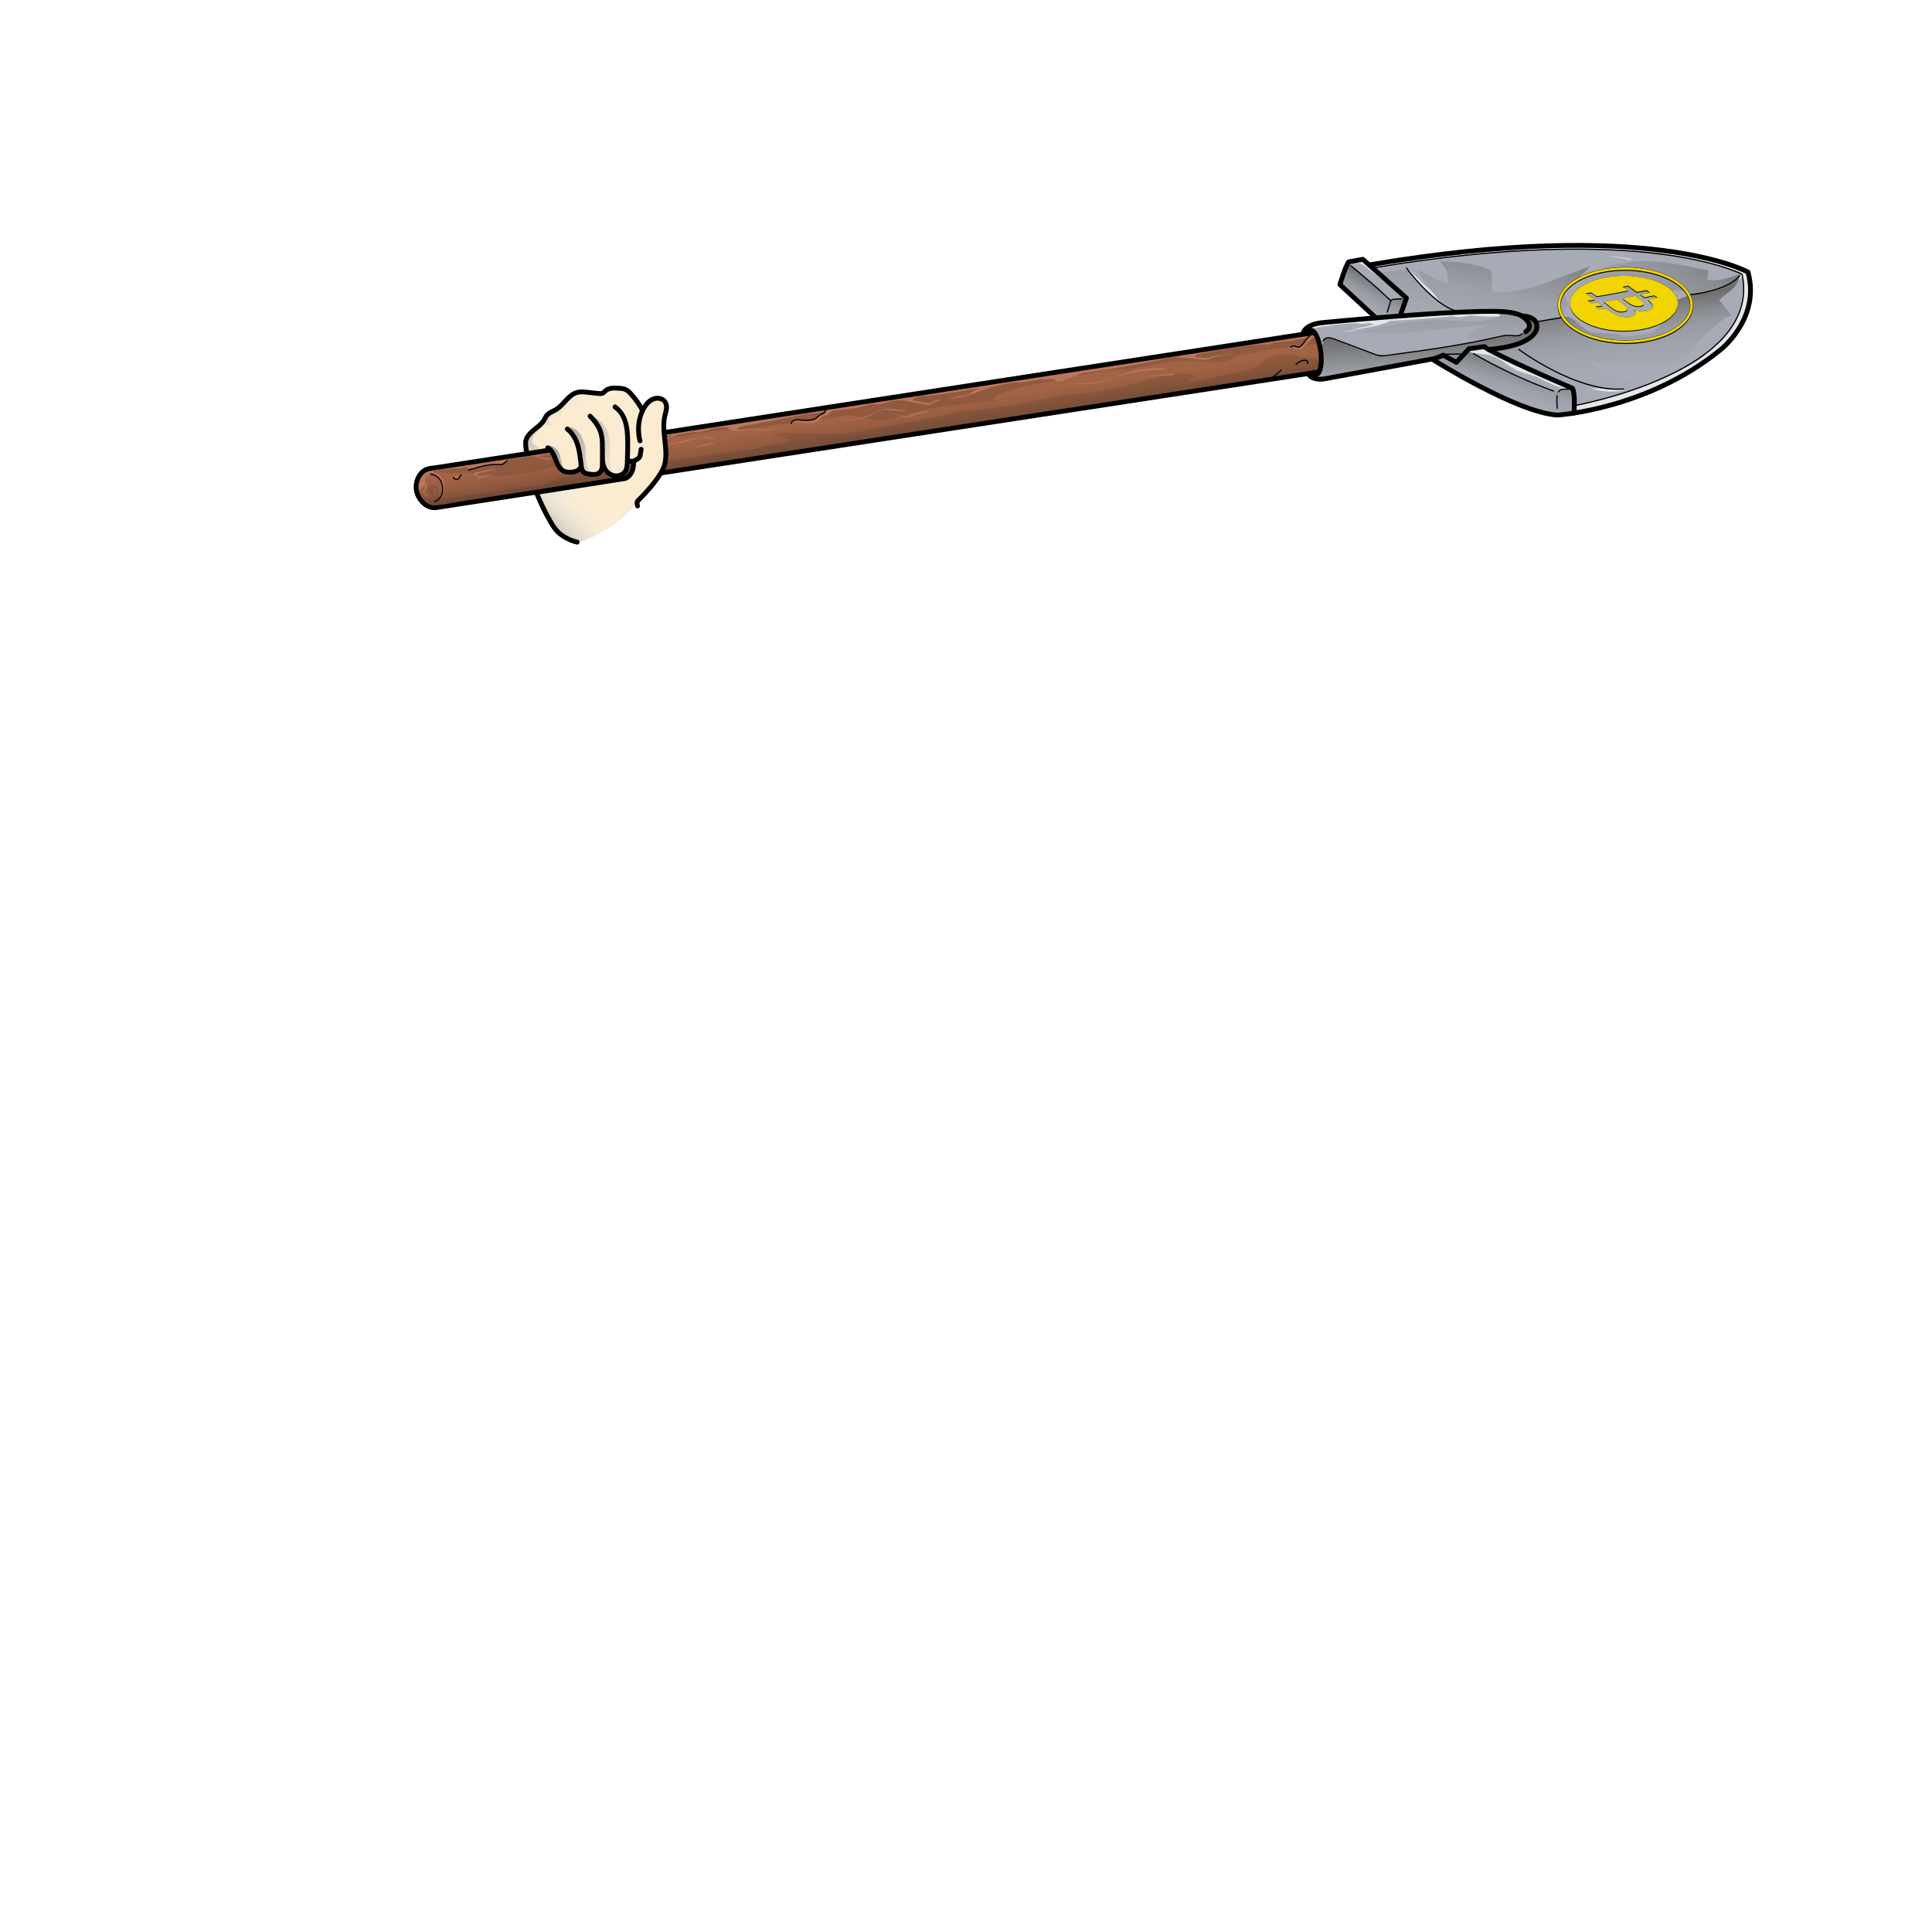 <?xml version="1.0" encoding="utf-8"?>
<!-- Generator: Adobe Illustrator 28.0.0, SVG Export Plug-In . SVG Version: 6.00 Build 0)  -->
<svg version="1.1" id="Layer_1" xmlns="http://www.w3.org/2000/svg" xmlns:xlink="http://www.w3.org/1999/xlink" x="0px" y="0px"
	 viewBox="0 0 800 800" style="enable-background:new 0 0 800 800;" xml:space="preserve">
<style type="text/css">
	.st0{fill:#A6ABB5;}
	.st1{fill:#E6E7E8;}
	.st2{fill:url(#SVGID_1_);}
	.st3{fill:url(#SVGID_00000107579218455716217370000014186721912814305459_);}
	.st4{fill:url(#SVGID_00000131340309732069451980000003867902475967886216_);}
	.st5{fill:url(#SVGID_00000013902566132412216770000005383721437211638148_);}
	.st6{fill:url(#SVGID_00000078728180620465110600000002284100785993767852_);}
	.st7{fill:url(#SVGID_00000043458587456261973850000017254314516051718540_);}
	.st8{fill:url(#SVGID_00000146492243665367641600000013078731238115049636_);}
	.st9{fill:url(#SVGID_00000150066126447420557650000014931184837718257849_);}
	.st10{fill:#915A3E;}
	.st11{fill:#A36346;}
	.st12{fill:url(#SVGID_00000090288788523272854740000015170030605556790963_);}
	.st13{fill:#B8775A;}
	.st14{fill:none;stroke:#000000;stroke-width:0.5;stroke-linecap:round;stroke-linejoin:round;stroke-miterlimit:10;}
	.st15{fill:none;stroke:#000000;stroke-width:2;stroke-linecap:round;stroke-miterlimit:10;}
	.st16{fill:none;stroke:#000000;stroke-width:2;stroke-linecap:round;stroke-linejoin:round;stroke-miterlimit:10;}
	.st17{fill:none;stroke:#000000;stroke-width:0.5;stroke-linecap:round;stroke-miterlimit:10;}
	.st18{fill:none;stroke:#F2D400;stroke-width:1;stroke-miterlimit:10;}
	.st19{fill:#F2D400;}
	.st20{fill:#FBEBD1;}
	.st21{fill:url(#SVGID_00000006684149722195123420000003633517804292148898_);}
	.st22{fill:url(#SVGID_00000118387804580229859830000000196993979147471787_);}
	.st23{fill:url(#SVGID_00000099634111356364392070000010455448716051119248_);}
	.st24{fill:url(#SVGID_00000164490507052364148730000000005382167693475760_);}
	.st25{fill:url(#SVGID_00000084531323471659322960000010813689716927721614_);}
</style>
<g id="_x30_-HAND_x2B_WP__x5B_SHOVEL_x5D__x2B_">
	<path class="st0" d="M631.73,168.43c1.42,0.51,2.85,1.01,4.27,1.52c1.92,0.68,3.85,1.36,5.85,1.76c2.02,0.4,4.05,0.04,6.08-0.21
		c1.14,0,2.37-0.33,3.49-0.53c1.11-0.2,2.23-0.4,3.31-0.72c1.35-0.41,2.86-0.49,4.25-0.76c1.46-0.28,2.91-0.59,4.35-0.92
		c2.89-0.68,5.75-1.47,8.57-2.38c1.67-0.54,3.32-1.11,4.98-1.69c2.57-0.9,5.13-1.85,7.72-2.69c2.39-0.78,4.57-1.96,6.82-3.09
		c2.18-1.09,4.33-2.22,6.45-3.42c4.21-2.39,8.27-5.07,11.96-8.22s6.98-6.77,9.57-10.87c3.72-5.88,5.79-12.93,4.84-19.85
		c-0.14-1.15-0.37-2.2-0.79-3.27c-0.04-0.11-0.09-0.23-0.18-0.31c-0.07-0.06-0.15-0.1-0.24-0.13c-2.41-0.94-4.78-1.98-7.22-2.85
		c-3.05-1.09-6.16-1.99-9.3-2.74c-3.15-0.75-6.34-1.36-9.54-1.86c-3.19-0.5-6.39-0.89-9.59-1.23c-6.35-0.66-12.73-1.15-19.1-1.63
		c-6.75-0.51-13.51-0.91-20.28-0.95c-1.91-0.01-3.82,0-5.72,0.04c-3.47,0.07-6.93,0.21-10.39,0.44c-1.73,0.11-3.46,0.25-5.19,0.4
		c-0.79,0.07-1.6,0.07-2.38,0.18c-0.81,0.11-1.59,0.36-2.38,0.54c-1.77,0.4-3.6,0.5-5.41,0.56c-0.77,0.03-1.55,0.14-2.33,0.19
		c-0.86,0.05-1.73,0.11-2.59,0.16c-1.73,0.11-3.45,0.24-5.18,0.38c-3.45,0.27-6.9,0.59-10.34,0.96c-3.43,0.37-6.85,0.78-10.26,1.24
		c-3.39,0.46-6.78,0.96-10.16,1.5c-1.73,0.28-3.46,0.57-5.18,0.87c-0.66,0.11-1.31,0.23-1.97,0.35c-0.49,0.09-1.16,0.33-1.64,0.07
		c-0.12-0.07-0.22-0.16-0.32-0.26c-0.6-0.55-1.29-1.02-2.02-1.37c-0.21-0.1-0.42-0.19-0.65-0.21c-0.28-0.03-0.55,0.05-0.82,0.12
		c-1.06,0.29-2.12,0.57-3.21,0.67c-0.2,0.02-0.39,0.03-0.58,0.09c-0.33,0.11-0.6,0.36-0.82,0.63c-0.4,0.51-0.64,1.12-0.86,1.72
		c-0.64,1.83-1.07,3.74-1.91,5.48c-0.17,0.36-0.37,0.72-0.52,1.09c-0.06,0.14-0.11,0.29-0.12,0.45c-0.01,0.28,0.12,0.52,0.29,0.73
		c0.17,0.21,0.28,0.41,0.43,0.63c0.35,0.54,0.98,0.92,1.45,1.35c1.43,1.31,2.86,2.62,4.29,3.93c2.56,2.34,5.11,4.69,7.67,7.03
		c-0.06-0.05-0.45,0.02-0.53,0.02c-0.21,0.01-0.42,0.02-0.63,0.03c-0.4,0.02-0.8,0.04-1.2,0.06c-0.8,0.04-1.6,0.09-2.41,0.14
		c-1.6,0.11-3.2,0.23-4.8,0.38c-3.2,0.29-6.39,0.67-9.57,1.13c-1.16,0.17-2.32,0.34-3.48,0.53c-0.55,0.09-1.17,0.29-1.73,0.29
		c-0.52,0-0.95,0.06-1.43,0.31c-0.42,0.21-0.8,0.49-1.2,0.73c-0.43,0.27-0.89,0.5-1.26,0.85c-0.45,0.43-0.74,0.99-1.02,1.55
		c-0.06,0.13-0.13,0.27-0.09,0.4c0.06,0.22,0.33,0.3,0.56,0.31c0.47,0.03,0.95,0.01,1.42-0.06c0.43-0.06,0.83-0.2,1.27-0.24
		c0.37-0.03,0.76-0.04,1.1,0.11c0.26,0.12,0.48,0.32,0.69,0.52c0.48,0.46,0.85,1.06,1.1,1.68c0.13,0.33,0.24,0.68,0.33,1.02
		c0.08,0.31,0.23,0.69,0.23,1.01c0.08,0.37,0.16,0.75,0.22,1.12c0.5,2.71,0.61,5.49,0.12,8.2c-0.17,0.92-0.26,1.93-0.79,2.72
		c-0.09,0.14-0.2,0.27-0.34,0.34c-0.11,0.05-0.23,0.07-0.34,0.08c-0.7,0.06-1.41-0.08-2.1,0.04c-0.24,0.04-0.51,0.14-0.6,0.37
		c-0.06,0.15-0.03,0.32,0.04,0.46c0.12,0.26,0.35,0.46,0.59,0.63c0.9,0.64,1.87,0.82,2.95,0.74c1.7-0.13,3.4-0.51,5.08-0.78
		c3.74-0.6,7.48-1.19,11.21-1.91c4.79-0.92,9.54-2.02,14.3-3.07c0.67-0.15,1.46-0.08,2.15-0.14c0.74-0.06,1.49-0.12,2.23-0.2
		c1.48-0.15,2.97-0.35,4.44-0.58c1.48-0.23,2.94-0.5,4.41-0.81c0.73-0.15,1.46-0.31,2.19-0.49c0.22-0.05,0.55-0.21,0.78-0.2
		c0.3,0.02,0.62,0.28,0.87,0.42c4.16,2.35,8.01,5.19,12.18,7.52c1.56,0.87,3.15,1.67,4.75,2.46c2.45,1.22,4.9,2.44,7.37,3.61
		c1.22,0.58,2.44,1.18,3.69,1.69c0.45,0.18,0.91,0.2,1.34,0.42c0.62,0.32,1.14,0.79,1.74,1.13c1.6,0.91,3.59,1.37,5.32,1.98
		C630.75,168.09,631.24,168.26,631.73,168.43z"/>
	<path class="st1" d="M635.09,133.11c-0.47-0.57-1.09-0.98-1.76-1.29c-0.71-0.33-1.55-0.7-2.35-0.69c-0.05,0-0.09,0.03-0.14,0.05
		c-1.34-1.05-3.03-1.52-4.69-1.79c-4.35-0.7-8.76-0.78-13.15-0.64c-1.85,0.06-3.7,0.17-5.54,0.3c-0.07-0.15-0.19-0.26-0.39-0.3
		c-2.41-0.44-4.72-1.18-6.86-2.41c-2.22-1.27-4.22-2.9-6.15-4.56c-2.04-1.75-3.98-3.6-5.92-5.46c-0.97-0.93-1.94-1.86-2.89-2.81
		c-0.88-0.89-1.76-2.04-2.87-2.66c-0.13-0.08-0.25,0.07-0.19,0.19c0.52,1.21,1.67,2.24,2.55,3.2c0.98,1.06,1.96,2.13,3,3.14
		c1.99,1.95,4.08,3.81,6.21,5.6c2.91,2.45,6.2,5.1,9.9,6.35c-5.81,0.5-11.61,1.17-17.43,1.56c-1.43,0.1-2.86,0.2-4.29,0.31
		c0.7-0.17,1.42-0.29,2.18-0.26c0.38,0.02,0.37-0.56,0-0.59c-2.88-0.24-5.54,0.92-8.36,1.24c-1.06,0.05-2.11,0.12-3.15,0.23
		c-2.11,0.1-4.24,0.15-6.34,0.28c-3.21,0.2-6.4,0.46-9.6,0.77c-3.08,0.3-6.18,0.53-9.25,0.95c-1.59,0.22-3.16,0.55-4.65,1.13
		c-1.02,0.4-1.91,0.98-2.3,2.03c-0.05,0.07-0.12,0.13-0.17,0.2c-0.26,0.39,0.31,0.78,0.63,0.48c2.14-2.02,5.25-2.17,8.02-2.59
		c1.28-0.2,2.56-0.39,3.84-0.57c1.57-0.14,3.15-0.3,4.72-0.43c1.05-0.08,2.11-0.17,3.16-0.26c1.14,0.11,2.27,0.29,3.41,0.3
		c0.82,0.01,1.57-0.28,2.37-0.33c0.78-0.05,1.51,0.32,2.27,0.45c-1.09,0.37-2.18,0.71-3.3,0.98c-1.5,0.36-3.2,0.48-4.62,1.09
		c-0.97,0.42-1.8,0.77-2.88,0.8c-0.99,0.03-1.98-0.1-2.95-0.24c-0.01,0-0.02,0.02-0.01,0.02c1.57,0.3,3.28,0.62,4.85,0.11
		c0.38-0.12,0.72-0.33,1.09-0.48c0.49-0.2,0.98-0.24,1.5-0.31c0.9-0.12,1.79-0.25,2.68-0.42c3.53-0.65,7.2-1.32,10.45-2.91
		c0.63-0.04,1.26-0.08,1.88-0.12c2.11-0.12,4.23-0.22,6.34-0.36c4.24-0.27,8.47-0.62,12.7-1.01c1.54-0.15,3.08-0.29,4.63-0.43
		c1.16,0.19,2.32,0.36,3.51,0.27c1.15-0.08,2.29-0.32,3.42-0.51c0.14-0.02,0.28-0.05,0.42-0.08c2.32,0.07,4.65,0.37,6.96,0.47
		c1.71,0.07,3.43,0.01,5.14-0.11c1.12-0.08,2.4-0.12,3.46,0.33c0.09,0.36,0.22,0.71,0.38,1.05c0.19,0.39,0.42,0.76,0.68,1.11
		c0.06,0.07,0.12,0.12,0.12,0.21c0,0.09-0.1,0.19-0.16,0.26c-0.13,0.15-0.28,0.3-0.42,0.44c-1.17,1.14-2.55,1.98-4.12,2.42
		c-0.01,0,0,0.01,0,0.01c1.68-0.32,3.29-1.07,4.57-2.22c0.16-0.15,0.32-0.3,0.49-0.45c0.15-0.13,0.3-0.25,0.37-0.43
		c0.07-0.19,0.02-0.38-0.07-0.57c0.64,0.12,1.35,0.08,1.94,0.09c1.34,0.01,2.71,0.01,3.94,0.57c0.24,0.44,0.42,0.92,0.56,1.44
		c0.03,0.09,0.17,0.1,0.19,0c0.07-0.27,0.08-0.55,0.06-0.83c0.05,0.03,0.09,0.07,0.14,0.1c0.11,0.06,0.23,0.1,0.35,0.13
		c0.21,0.06,0.43,0.09,0.65,0.09c0.21,0,0.42-0.04,0.62-0.1c0.2-0.06,0.4-0.13,0.6-0.21c0.08,0.18,0.14,0.36,0.17,0.55
		c0.05,0.35,0.04,0.69-0.04,1.03c-0.04,0.16-0.08,0.31-0.12,0.47c-0.05,0.19-0.04,0.39-0.09,0.58c-0.02,0.08,0.09,0.13,0.13,0.06
		c0.11-0.19,0.27-0.31,0.36-0.51c0.08-0.16,0.15-0.33,0.21-0.5c0.12-0.35,0.22-0.75,0.19-1.12
		C635.83,134.28,635.53,133.65,635.09,133.11z"/>
	<path class="st1" d="M623.31,139c-3.42,0.68-6.78,1.62-10.21,2.29s-6.87,1.22-10.32,1.77c-3.48,0.55-6.96,1.09-10.43,1.65
		c-1.74,0.28-3.48,0.59-5.22,0.87c-1.8,0.3-3.63,0.4-5.43,0.71c-1.94,0.32-3.88,0.65-5.84,0.87c-1.94,0.23-3.73,0.07-5.65-0.18
		c-0.04-0.01-0.06,0.02-0.05,0.06c-0.44-0.14-0.87-0.3-1.31-0.45c-1.1-0.37-2.2-0.76-3.31-1.1c-2.28-0.7-4.69-1.34-6.83-2.41
		c-1.88-0.94-4-1.83-6.05-2.35c-1.56-0.39-3.72-0.57-5.05,0.54c-0.13,0.11,0.01,0.34,0.17,0.29c0.96-0.31,1.79-0.53,2.82-0.44
		c1.09,0.1,2.14,0.53,3.14,0.94c0.93,0.39,1.85,0.8,2.8,1.15c1.08,0.39,2.18,0.64,3.27,0.99c2.07,0.68,4.09,1.49,6.15,2.2
		c1.04,0.36,2.09,0.71,3.17,0.93c0.96,0.19,2.02,0.44,3,0.45c0.09,0,0.14-0.08,0.14-0.16c0.89,0.12,1.8,0.16,2.66,0.17
		c1.64,0.01,3.26-0.2,4.89-0.44c3.59-0.52,7.14-1.23,10.73-1.77c7.11-1.08,14.23-2.12,21.3-3.41c3.86-0.7,7.9-1.38,11.57-2.8
		C623.63,139.28,623.55,138.95,623.31,139z"/>
	<path class="st1" d="M619.28,137.28c-0.53,0.1-1.06,0.19-1.58,0.34s-1.03,0.31-1.54,0.49c-0.02,0.01-0.01,0.04,0.01,0.03
		c0.52-0.15,1.04-0.28,1.56-0.4s1.04-0.27,1.56-0.39C619.35,137.34,619.33,137.27,619.28,137.28z"/>
	<path class="st1" d="M579.44,120.38c-0.6-0.82-1.46-1.43-2.23-2.08c-0.87-0.73-1.74-1.46-2.61-2.19c-1.71-1.41-3.4-2.84-5.14-4.21
		c-0.81-0.64-1.63-1.26-2.45-1.89c-0.79-0.6-1.58-1.31-2.47-1.75c-0.86-0.42-1.72-0.42-2.65-0.26c-1,0.16-2.14,0.24-3.07,0.66
		c-0.1,0.05-0.07,0.22,0.03,0.24c0.92,0.2,1.91,0.03,2.84,0.01c1.08-0.02,1.91,0.22,2.79,0.85c1.69,1.2,3.28,2.54,4.91,3.81
		c1.58,1.23,3.15,2.48,4.68,3.76c0.75,0.62,1.49,1.25,2.23,1.88c0.77,0.65,1.5,1.44,2.39,1.92
		C579.13,121.37,579.79,120.85,579.44,120.38z"/>
	<path class="st1" d="M562.96,124.1c-0.94-1.01-2.03-1.87-3-2.85c-0.97-0.99-1.88-2.03-2.78-3.08c-0.22-0.26-0.47-0.52-0.67-0.79
		c-0.32-0.45-0.37-0.67-0.23-1.19c0.2-0.73,0.43-1.46,0.64-2.2s0.36-1.48,0.59-2.21c0.21-0.66,0.4-1.28,0.47-1.97
		c0.01-0.09-0.12-0.11-0.17-0.05c-0.42,0.68-0.65,1.4-0.91,2.15c-0.29,0.81-0.66,1.6-0.97,2.4c-0.28,0.73-0.69,1.5-0.78,2.28
		c-0.08,0.66,0.26,1.24,0.65,1.75c0.94,1.23,1.98,2.35,3.09,3.42c1.1,1.05,2.26,2.2,3.58,2.96
		C562.88,124.95,563.26,124.43,562.96,124.1z"/>
	<path class="st1" d="M648.66,159.91c-5.44-1.86-10.57-4.44-15.67-7.08c-2.57-1.33-5.15-2.62-7.76-3.88
		c-2.54-1.23-5.07-2.55-7.67-3.65c-0.42-0.18-0.86-0.3-1.29-0.43c-0.06-0.03-0.13-0.04-0.19-0.06c-1.88-0.51-3.87-0.56-5.79-0.18
		c-0.07-0.17-0.24-0.29-0.45-0.22c-0.37,0.12-0.69,0.34-1,0.59c-0.08,0.03-0.17,0.04-0.25,0.07c-0.11,0.04-0.14,0.15-0.12,0.24
		c-0.04,0.04-0.09,0.08-0.13,0.12c-0.01,0-0.01,0-0.02,0c-0.09-0.01-0.13,0.06-0.13,0.14c-0.5,0.46-0.96,0.95-1.44,1.41
		c-0.5,0.48-0.95,0.99-1.47,1.45c-0.54,0.48-1.07,0.97-1.6,1.47c-0.09,0.09,0.03,0.23,0.13,0.17c0.61-0.33,1.18-0.69,1.73-1.11
		c0.56-0.42,1.15-0.81,1.68-1.27c0.5-0.44,0.98-0.89,1.48-1.33c0.15-0.14,0.31-0.26,0.47-0.39c0.01,0,0.03,0,0.04,0
		c0.33,0.1,0.64,0.2,0.99,0.25c0.41,0.05,0.82,0.11,1.23,0.16c0.84,0.11,1.69,0.18,2.54,0.26c0.51,0.05,1.01,0.09,1.52,0.14
		c0.86,0.19,1.72,0.4,2.53,0.66c2.16,0.69,3.99,2,5.82,3.31c1.78,1.27,3.62,2.43,5.69,3.18c1.07,0.39,2.2,0.64,3.29,0.98
		c0.98,0.31,2.03,0.74,3.06,0.94c1.26,0.63,2.52,1.26,3.78,1.86c2.81,1.34,5.67,2.56,8.64,3.48
		C649.13,161.43,649.46,160.18,648.66,159.91z"/>
	<path class="st1" d="M651.13,161.26c-0.27-0.03-0.54-0.01-0.82,0.03c-0.17-0.22-0.38-0.42-0.63-0.55c-0.3-0.15-0.67,0.17-0.48,0.48
		c0.04,0.07,0.09,0.14,0.14,0.21c-0.36,0.05-0.72,0.1-1.07,0.15c-0.49,0.07-0.98,0.14-1.47,0.21c-0.37,0.05-0.74,0.14-1.05,0.35
		c-0.72,0.47-0.7,1.31-0.77,2.08c-0.04,0.47-0.03,0.94-0.08,1.4c-0.05,0.49-0.1,0.97-0.11,1.46c0,0.08,0.12,0.1,0.14,0.02
		c0.22-0.83,0.34-1.68,0.55-2.51c0.15-0.59,0.09-1.56,0.85-1.69c0.76-0.12,1.56-0.13,2.33-0.19c0.41-0.04,0.82-0.07,1.23-0.11
		c0.05,0,0.1-0.01,0.15-0.01c0.18,0.37,0.32,0.75,0.45,1.13c0.33,1.03,0.48,2.1,0.96,3.09c0.03,0.06,0.13,0.02,0.11-0.05
		c-0.31-1.12-0.32-2.29-0.48-3.44c-0.04-0.27-0.1-0.56-0.19-0.84c0.13-0.02,0.27-0.04,0.39-0.08
		C651.92,162.17,651.78,161.34,651.13,161.26z"/>
	<path class="st1" d="M671.79,160.98c-6.14,1.2-12.57-0.91-18.26-3.05c-2.9-1.09-5.75-2.26-8.52-3.67c-2.7-1.38-5.36-2.85-8.03-4.29
		c-2.85-1.53-5.59-3.24-8.12-5.26c-0.09-0.07-0.25,0.02-0.17,0.13c1.66,2.28,3.99,3.83,6.41,5.21c2.78,1.58,5.65,3,8.48,4.47
		c5.6,2.92,11.57,5.52,17.74,6.95c3.57,0.83,7.09,0.96,10.7,0.3C672.53,161.69,672.31,160.88,671.79,160.98z"/>
	<path class="st1" d="M720.75,113.99c-0.1,0.14-0.18,0.28-0.26,0.37c-0.31,0.37-0.57,0.74-0.92,1.06c-0.72,0.66-1.56,1.16-2.38,1.68
		c-1.39,0.88-2.85,1.64-4.38,2.24c-4.08,1.6-8.48,2.34-12.83,2.7c-0.07,0.01-0.15,0.02-0.18,0.07c-0.03,0.04-0.02,0.1-0.02,0.15
		c0.04,0.27,0.12,0.54,0.24,0.78c2.63-0.14,5.17-0.62,7.74-1.09c0.78-0.14,1.56-0.34,2.32-0.57c1.52-0.45,3-1.07,4.42-1.78
		s2.82-1.5,4.09-2.46c0.81-0.62,3.3-2.32,2.6-3.6C721.04,113.59,720.89,113.79,720.75,113.99z"/>
	<path class="st1" d="M646.15,131.35c-1.67,0.34-3.3,0.81-4.99,1.09c-0.84,0.13-1.69,0.24-2.53,0.41c-0.8,0.17-1.74,0.33-2.43,0.77
		c-0.28,0.18-0.17,0.63,0.17,0.63c0.84,0.02,1.72-0.23,2.55-0.35c0.87-0.13,1.75-0.28,2.62-0.42c1.89-0.31,3.71-0.84,5.59-1.23
		c0.08-0.02,0.16-0.04,0.21-0.09c-0.14-0.2-0.29-0.4-0.45-0.58c-0.08-0.09-0.16-0.19-0.27-0.23
		C646.47,131.29,646.31,131.31,646.15,131.35z"/>
	<path class="st1" d="M649.47,144.16c-2.04-0.23-4.07-0.46-6.1-0.77c-1.97-0.3-3.93-0.71-5.9-0.98c-0.05-0.01-0.07,0.06-0.02,0.08
		c1.94,0.71,3.98,1.12,6.02,1.41c1.98,0.28,4,0.47,6,0.47C649.61,144.37,649.6,144.18,649.47,144.16z"/>
	<path class="st1" d="M620.66,123.43c-2.97-0.34-5.95-0.69-8.88-1.35c-0.07-0.02-0.1,0.09-0.03,0.11c2.92,0.79,5.88,1.39,8.91,1.49
		C620.82,123.69,620.81,123.45,620.66,123.43z"/>
	<path class="st1" d="M675.29,107.31c-2.84-0.68-5.7-1.05-8.61-1.27c-0.08-0.01-0.08,0.12,0,0.13c2.86,0.33,5.71,0.86,8.53,1.43
		C675.39,107.63,675.47,107.36,675.29,107.31z"/>
	<path class="st1" d="M724.97,118.9c0-0.04-0.01-0.07-0.01-0.11c-0.01-0.11-0.02-0.22-0.04-0.33c-0.02-0.18-0.05-0.37-0.08-0.56
		c-0.02-0.14-0.05-0.29-0.07-0.43c-0.13-0.76-0.3-1.49-0.56-2.21c-0.19-0.52-0.42-1.04-0.73-1.5c0.02-0.07,0.03-0.16,0-0.25
		c-0.34-1.28-1.59-1.6-2.71-1.96c-1.62-0.52-3.24-1.02-4.86-1.52c-3.24-1-6.52-1.91-9.82-2.71c-3.3-0.81-6.62-1.52-9.97-2.1
		c-0.87-0.15-1.76-0.32-2.65-0.49c0.07-0.36-0.13-0.8-0.6-0.84c-18.12-1.63-36.24-2.34-54.43-1.87c-2.54,0.07-5.08,0.16-7.61,0.28
		c-2.16,0.11-4.32,0.19-6.45,0.51c-0.06-0.03-0.12-0.04-0.19-0.04c-3.61-0.07-7.3,0.46-10.89,0.79c-3.63,0.34-7.25,0.71-10.87,1.12
		c-7.21,0.82-14.39,1.81-21.57,2.87c-1.97,0.29-3.94,0.58-5.91,0.91c-2.06,0.35-4.18,0.6-6.15,1.29c-0.31,0.11-0.26,0.56,0.08,0.58
		c1.82,0.07,3.62-0.26,5.42-0.49c1.76-0.23,3.52-0.48,5.27-0.75c3.61-0.54,7.23-1.07,10.85-1.58c7.28-1.01,14.57-1.89,21.88-2.62
		c1.98-0.2,3.96-0.39,5.94-0.57c2.02-0.18,4.07-0.27,6.07-0.62c0,0,0,0,0.01,0c2,0.07,4-0.06,6.01-0.15
		c2.21-0.1,4.41-0.18,6.62-0.25c4.53-0.15,9.05-0.24,13.58-0.23c9.06,0.01,18.11,0.31,27.15,0.87c3.23,0.2,6.45,0.45,9.67,0.72
		c2.68,0.66,5.5,0.89,8.2,1.41c3.13,0.6,6.24,1.26,9.34,2c3.1,0.74,6.17,1.58,9.22,2.49c1.53,0.46,3.04,0.94,4.55,1.46
		c0.7,0.24,1.4,0.49,2.1,0.74c0.01,0,0.02,0.01,0.03,0.01c0,0.06,0.01,0.12,0.04,0.18c0.04,0.17,0.16,0.32,0.32,0.38
		c0.15,0.17,0.28,0.37,0.37,0.57c0.08,0.17,0.14,0.34,0.21,0.5c-0.01,0.04-0.02,0.07-0.01,0.11c0,0.04,0.02,0.08,0.02,0.12
		c0,0,0,0-0.01,0c0.35,1.61,0.47,3.32,0.49,4.98c-0.01,0.02-0.03,0.03-0.04,0.05c-0.59,1.65-0.63,3.56-0.85,5.29
		c-0.01,0.09,0.02,0.17,0.07,0.25c-0.65,1.93-1.23,3.88-2.01,5.75c-1.26,3.06-2.97,5.95-5.54,8.09c-0.28,0.24-0.17,0.62,0.07,0.83
		c-0.6,0.64-1.23,1.27-1.9,1.83c-1.09,0.92-2.25,1.75-3.38,2.62c-1,0.78-2.39,1.64-2.98,2.78c-0.06,0.11-0.05,0.23-0.01,0.33
		c-2.03,1.46-4.11,2.81-6.32,4.01c-5.44,2.95-11.02,5.6-16.78,7.88c-3.06,1.21-6.25,2.14-9.29,3.39c-0.32-0.15-0.69-0.01-1.01,0.1
		c-0.66,0.22-1.31,0.48-1.96,0.72c-0.44,0.16-0.89,0.31-1.33,0.46c-0.91,0.08-1.81,0.3-2.69,0.5c-1.31,0.3-2.61,0.67-3.9,1.04
		c-0.58,0.17-1.15,0.35-1.72,0.52c-0.1-0.04-0.2-0.06-0.33-0.02c-0.97,0.3-1.93,0.65-2.88,1.01c-0.48,0.15-0.97,0.29-1.47,0.39
		c-0.53-0.01-1.06,0.06-1.6,0.22c-0.06,0.02-0.09,0.06-0.13,0.1c-0.21,0-0.42,0-0.63,0.02c-0.82,0.07-1.64,0.73-1.27,1.62
		c0.01,0.03,0.03,0.05,0.04,0.07c-0.1,0.02-0.2,0.05-0.3,0.07c-0.66,0.15-0.38,1.19,0.28,1.02c5.64-1.43,11.36-2.54,16.99-4
		c5.12-1.33,10.12-2.97,15.01-4.99c6.8-2.8,13.31-6.36,19.33-10.6c1.69-1.03,3.51-2.08,4.95-3.45c0.11-0.1,0.1-0.23,0.06-0.33
		c0.42-0.34,0.85-0.67,1.26-1.01c2.18-1.81,4.41-3.59,6.34-5.68c1.87-2.03,3.59-4.04,4.5-6.68c0.01-0.04-0.02-0.06-0.05-0.06
		c0.67-1.13,1.3-2.28,1.81-3.47c0.9-2.13,1.28-4.24,1.65-6.5c0.18-1.13,0.48-2.23,0.68-3.36c0.04-0.23,0.06-0.45,0.08-0.67
		c0.01-0.03,0.04-0.05,0.04-0.09C725.01,119.45,725,119.17,724.97,118.9z"/>
	
		<linearGradient id="SVGID_1_" gradientUnits="userSpaceOnUse" x1="542.49" y1="658.579" x2="543.257" y2="664.263" gradientTransform="matrix(1 0 0 -1 0 799.89)">
		<stop  offset="1.074735e-03" style="stop-color:#6F6F6E"/>
		<stop  offset="1" style="stop-color:#A6ABB5"/>
	</linearGradient>
	<path class="st2" d="M542.48,136.68c0.26-0.09,0.55,0.03,0.8,0.14c0.24,0.11,0.49,0.23,0.73,0.34c0.13,0.06,0.29,0.19,0.23,0.33
		c-0.02,0.03-0.04,0.06-0.07,0.08c-0.26,0.21-0.62,0.26-0.95,0.27c-0.33,0.01-1.33,0.32-1.46-0.02
		C541.63,137.47,542.18,136.77,542.48,136.68z"/>
	
		<linearGradient id="SVGID_00000039836328237510218860000002177487869805179797_" gradientUnits="userSpaceOnUse" x1="588.851" y1="663.153" x2="589.708" y2="643.05" gradientTransform="matrix(1 0 0 -1 0 799.89)">
		<stop  offset="0.128" style="stop-color:#6F6F6E"/>
		<stop  offset="1" style="stop-color:#A6ABB5"/>
	</linearGradient>
	<path style="fill:url(#SVGID_00000039836328237510218860000002177487869805179797_);" d="M635.78,137.17
		c-0.7,1.65-2.31,2.7-3.89,3.55c-3.83,2.07-8,3.54-12.28,4.33c-0.8,0.15-1.66,0.26-2.38-0.1c-0.58-0.29-0.98-0.84-1.55-1.14
		c-0.61-0.32-1.33-0.32-2.01-0.27c-4.34,0.35-8.46,2.8-10.83,6.45c-2.16-1.42-4.64-2.9-7.16-2.35c-0.81,0.18-1.57,0.56-2.34,0.86
		c-1.53,0.59-3.15,0.88-4.77,1.17c-13.32,2.35-26.65,4.6-40,6.75c-2.33,0.38-5.37,0.38-6.26-1.81c1,0.09,1.82,0.07,2.71-0.36
		c0.7-0.34,1.47-0.41,1.62-1.29c0.16-0.96,0.32-1.93,0.48-2.89c0.07-0.45,0.15-0.9,0.13-1.35c-0.02-0.45-0.13-0.9-0.19-1.35
		c-0.24-1.74,0.21-3.5,0.7-5.19c0.18-0.63,0.39-1.28,0.87-1.73c0.77-0.71,1.98-0.62,3-0.37c1.84,0.46,3.55,1.32,5.28,2.1
		c3.78,1.69,7.72,2.99,11.68,4.16c4.03,1.2,7.82,0.76,11.92,0.08c6.43-1.06,12.85-2.12,19.28-3.18c5.23-0.86,10.46-1.72,15.63-2.88
		c2.66-0.59,5.33-1.27,8.05-1.36c1.6-0.05,3.19,0.07,4.78-0.17c1.3-0.19,2.39-0.77,3.47-1.54c0.57-0.4,1.13-0.89,1.37-1.55
		c0.22-0.62,0.13-1.31-0.13-1.92s-0.67-1.13-1.09-1.63c-0.12-0.14-0.24-0.31-0.24-0.49c0.05-1.03,2.35-0.1,2.72,0.19
		C635.87,133.11,636.55,135.36,635.78,137.17z"/>
	
		<linearGradient id="SVGID_00000026165082797634719810000007859027530858435752_" gradientUnits="userSpaceOnUse" x1="570.698" y1="682.873" x2="562.245" y2="667.811" gradientTransform="matrix(1 0 0 -1 0 799.89)">
		<stop  offset="1.074735e-03" style="stop-color:#6F6F6E"/>
		<stop  offset="0.134" style="stop-color:#828487"/>
		<stop  offset="0.288" style="stop-color:#92959B"/>
		<stop  offset="0.461" style="stop-color:#9DA2AA"/>
		<stop  offset="0.668" style="stop-color:#A4A9B2"/>
		<stop  offset="1" style="stop-color:#A6ABB5"/>
	</linearGradient>
	<path style="fill:url(#SVGID_00000026165082797634719810000007859027530858435752_);" d="M556.35,113.09
		c-0.57,0.97-1.12,1.93-1.33,3.02c-0.07,0.37-0.1,0.75-0.01,1.11c0.1,0.42,0.35,0.78,0.61,1.13c1.77,2.37,4.1,4.22,6.41,6.04
		c2.47,1.94,4.6,4.28,6.85,6.49c0.13,0.13,0.27,0.27,0.45,0.34c0.13,0.05,0.27,0.07,0.41,0.08c3,0.27,6-0.11,9-0.31
		c0.63-0.04,1.36-0.14,1.7-0.67c0.16-0.26,0.2-0.57,0.24-0.88c0.19-1.48,0.46-2.97,1.06-4.33c0.12-0.26,0.25-0.55,0.19-0.83
		c-0.06-0.31-0.33-0.54-0.62-0.64s-0.61-0.1-0.93-0.09c-0.46,0.01-0.92,0.02-1.39,0.03c-0.77,0.02-1.57,0.04-2.29,0.3
		c-0.64,0.23-0.89,0.24-1.46-0.19c-1.38-1.06-2.67-2.23-3.96-3.4c-2.37-2.15-4.74-4.3-7.11-6.46c-1.7-1.55-3.65-2.73-5.18-4.48
		c-0.24-0.27-0.48-0.56-0.81-0.69c-0.21,0.83-0.42,1.66-0.76,2.45C557.13,111.79,556.74,112.44,556.35,113.09z"/>
	
		<linearGradient id="SVGID_00000138562948481171938370000008799927193386009767_" gradientUnits="userSpaceOnUse" x1="625.729" y1="650.394" x2="619.626" y2="628.587" gradientTransform="matrix(1 0 0 -1 0 799.89)">
		<stop  offset="1.074735e-03" style="stop-color:#6F6F6E"/>
		<stop  offset="0.135" style="stop-color:#838587"/>
		<stop  offset="0.285" style="stop-color:#92969C"/>
		<stop  offset="0.455" style="stop-color:#9EA2AA"/>
		<stop  offset="0.661" style="stop-color:#A4A9B2"/>
		<stop  offset="1" style="stop-color:#A6ABB5"/>
	</linearGradient>
	<path style="fill:url(#SVGID_00000138562948481171938370000008799927193386009767_);" d="M643.97,161.92
		c-2.07-0.33-4.04-1.06-5.98-1.85c-1.82-0.75-3.57-1.37-5.34-2.26c-3.94-1.99-7.88-3.98-11.83-5.96c-0.77-0.39-1.53-0.77-2.3-1.16
		c-3.34-1.68-6.68-3.36-10.02-5.04c-0.23-0.11-0.47-0.23-0.72-0.22c-0.39,0.01-0.7,0.31-0.98,0.58c-0.69,0.69-1.34,1.37-1.93,2.14
		c-0.44,0.57-1.17,1.32-1.92,1.39c-0.88,0.09-1.56-0.69-2.26-1.23c-1.89-1.46-4.88-1.22-6.52,0.51c1.01,0.66,2.02,1.31,3.03,1.96
		c9.97,6.38,20.47,11.91,31.37,16.53c3.66,1.55,7.38,3,11.28,3.74s8.02,0.73,11.76-0.59c0.04-1.63,0.05-3.27-0.01-4.9
		c-0.04-1,0.24-3.57-0.74-4.2c-0.31-0.2-0.69-0.25-1.06-0.28c-0.86-0.07-1.72-0.07-2.57,0.02c-0.32,0.03-0.66,0.08-0.96,0.2
		c-0.06,0.03-0.13,0.06-0.19,0.09c-0.23,0.13-0.43,0.32-0.67,0.43C644.99,162.05,644.46,162,643.97,161.92z"/>
	
		<linearGradient id="SVGID_00000129895376269046738250000015985397987458136244_" gradientUnits="userSpaceOnUse" x1="702.8" y1="705.666" x2="634.523" y2="610.934" gradientTransform="matrix(1 0 0 -1 0 799.89)">
		<stop  offset="1.074735e-03" style="stop-color:#6F6F6E"/>
		<stop  offset="0.036" style="stop-color:#787879"/>
		<stop  offset="0.124" style="stop-color:#898B8F"/>
		<stop  offset="0.228" style="stop-color:#9699A0"/>
		<stop  offset="0.355" style="stop-color:#9FA4AC"/>
		<stop  offset="0.532" style="stop-color:#A5A9B3"/>
		<stop  offset="1" style="stop-color:#A6ABB5"/>
	</linearGradient>
	<path style="fill:url(#SVGID_00000129895376269046738250000015985397987458136244_);" d="M705.03,121.4
		c-1.29,0.24-2.59,0.46-3.86,0.71c-0.52,0.1-1.05,0.2-1.56,0.09c-1.05-0.23-1.72-1.27-2.71-1.7c-0.73-0.32-1.55-0.27-2.34-0.22
		c-2.67,0.17-5.34,0.34-8,0.51c-1.08,0.07-2.17,0.14-3.23,0.37c-2.87,0.61-5.4,2.34-8.26,3.02c0.04-0.26-0.32-0.37-0.58-0.38
		c-1.58-0.06-3.17-0.12-4.75-0.19c-2.43-0.1-4.99-0.16-7.11,1.02c-0.87,0.48-1.73,1.18-2.71,1.06c-0.38-0.04-0.74-0.21-1.09-0.38
		c-1.63-0.77-3.27-1.55-4.9-2.32c0.3-1.18-0.92-2.46-2.11-2.23c0.68-1.01,1.37-2.03,2.05-3.04c0.54-0.8,0.97-1.59,1.76-2.15
		c1.69-1.2,3.42-2.1,5.39-2.77c1.12-0.38,2.35-0.77,2.98-1.77c0.13-0.2,0.23-0.43,0.42-0.58c0.13-0.1,0.3-0.16,0.46-0.21
		c2.8-0.86,5.76-1.03,8.64-1.44c1.41-0.2,2.84-0.56,4.25-0.66c1.54-0.12,3.09-0.08,4.63,0c8.28,0.44,16.48,1.92,24.56,3.78
		c0.17,0.04,0.35,0.09,0.44,0.24c0.07,0.12,0.04,0.28,0.02,0.42c-0.21,1.07-0.42,2.15-0.64,3.22c4.11,0.86,8.33-0.47,12.3-1.86
		c0.48-0.17,1.17-0.25,1.36,0.22c0.08,0.19-1.55,1.47-1.75,1.64c-0.63,0.52-1.29,1-1.97,1.44c-1.4,0.9-2.89,1.64-4.43,2.25
		C709.94,120.42,707.49,120.94,705.03,121.4z"/>
	
		<linearGradient id="SVGID_00000023266450483901322810000001817769003917634700_" gradientUnits="userSpaceOnUse" x1="669.166" y1="674.241" x2="680.308" y2="578.727" gradientTransform="matrix(1 0 0 -1 0 799.89)">
		<stop  offset="1.074735e-03" style="stop-color:#6F6F6E"/>
		<stop  offset="0.022" style="stop-color:#78797A"/>
		<stop  offset="0.07" style="stop-color:#898B90"/>
		<stop  offset="0.127" style="stop-color:#969AA1"/>
		<stop  offset="0.197" style="stop-color:#9FA4AC"/>
		<stop  offset="0.295" style="stop-color:#A5A9B3"/>
		<stop  offset="0.569" style="stop-color:#A6ABB5"/>
	</linearGradient>
	<path style="fill:url(#SVGID_00000023266450483901322810000001817769003917634700_);" d="M629.57,141.48
		c1.79-0.71,3.57-1.56,4.91-2.94c0.72-0.75,1.31-1.68,1.6-2.69c0.21-0.72-0.37-2.09,0.28-2.59c0.17-0.13,0.38-0.17,0.58-0.21
		c1.9-0.39,3.84-0.94,5.76-1.19c1.83-0.24,3.68-0.42,5.51-0.64c0.31-0.04,0.61-0.08,0.92-0.03c0.27,0.04,0.52,0.15,0.77,0.26
		c3.35,1.58,5.64,5.11,9.2,6.13c1.62,0.46,3.34,0.35,5.02,0.38c2.06,0.03,4.1,0.28,6.14,0.53c0.6,0.07,1.41,0.45,1.19,1.02
		c3.55-0.28,7.08-0.73,10.59-1.33c0.86-0.15,1.74-0.31,2.52-0.73c0.62-0.33,1.14-0.8,1.64-1.29c2.5-2.43,4.58-5.3,6.11-8.44
		c0.37-0.76,0.69-1.7,0.21-2.39c0.74-0.43,1.5-0.83,2.28-1.2c3.8-1.81,7.68-2.52,11.82-2.97c0.8-0.09,1.63-0.43,2.43-0.63
		c0.96-0.24,1.91-0.52,2.84-0.86c1.86-0.68,3.63-1.57,5.27-2.67c0.68-0.45,1.41-0.94,1.95-1.56c0.19-0.21,0.27-0.46,0.48-0.68
		c0.23-0.22,0.59-0.35,0.85-0.53c-0.68,2.43-1.57,4.2-3.54,5.89c-1.69,1.46-3.62,2.66-5.07,4.36c1.98,1.83,3.65,4,4.92,6.38
		c-1.49,0.08-2.77,1.03-3.94,1.96c-2.06,1.65-4.06,3.38-5.99,5.2c-3.63,3.44-7.01,7.23-9.38,11.63c-3.45,1.06-6.96,1.34-10.57,1.33
		c-6.25-0.02-12.52,0.29-18.75-0.2c-3.75-0.29-7.47-0.87-11.19-1.45c6.43,4.93,14.13,8.18,22.14,9.35c0,0.23-0.21,0.41-0.4,0.54
		c-1.87,1.26-4.13,1.8-6.38,2.02s-4.35-0.1-6.59-0.26c-2.44-0.17-4.89-0.2-7.34-0.08c-0.29,0.01-0.59,0.04-0.82,0.22
		c-0.17,0.14-0.27,0.35-0.34,0.56c-0.48,1.35-0.38,2.83-0.35,4.26c0.01,0.27,0.01,0.56-0.14,0.79c-0.19,0.28-0.55,0.38-0.87,0.46
		c-0.98,0.23-1.95,0.46-2.93,0.7c-0.14,0.03-0.29,0.07-0.42,0.01c-0.25-0.1-0.31-0.42-0.32-0.69c-0.09-1.34,0.14-2.6-0.34-3.88
		c-0.46-1.22-1.23-2.44-2.25-3.26c-1.57-1.36-3.6-2.06-5.56-2.75c-5.14-1.83-10.2-3.88-15.15-6.16c-2.51-1.15-4.99-2.36-7.44-3.62
		c-0.8-0.41-2.47-0.86-2.54-1.93c-0.08-1.08,1-1.33,1.81-1.52C623.7,143.43,626.69,142.62,629.57,141.48z"/>
	
		<linearGradient id="SVGID_00000008112695029778944790000001491529615572555684_" gradientUnits="userSpaceOnUse" x1="617.189" y1="703.175" x2="609.45" y2="658.346" gradientTransform="matrix(1 0 0 -1 0 799.89)">
		<stop  offset="1.074735e-03" style="stop-color:#6F6F6E"/>
		<stop  offset="0.084" style="stop-color:#78797A"/>
		<stop  offset="0.297" style="stop-color:#8C8F94"/>
		<stop  offset="0.517" style="stop-color:#9B9FA6"/>
		<stop  offset="0.747" style="stop-color:#A3A8B1"/>
		<stop  offset="1" style="stop-color:#A6ABB5"/>
	</linearGradient>
	<path style="fill:url(#SVGID_00000008112695029778944790000001491529615572555684_);" d="M658.36,110.28
		c-3.53,1.53-7.23,2.64-10.81,4.06c-5.14,2.04-10.33,4.05-15.73,5.3c-4.63,1.07-9.39,1.59-14.14,1.51c0.03-2.24,0.05-4.49,0.08-6.73
		c0.01-0.67,0.01-1.37-0.33-1.94c-0.39-0.66-1.14-1.01-1.86-1.3c-6.19-2.43-12.98-2.77-19.62-3.08c2.59,2.16,4,5.65,3.63,9
		c-0.05,0.43-5.18-1.57-5.59-1.78c-1.83-0.91-3.59-1.97-5.46-2.81c-0.52-0.23-1.01-0.43-1.57-0.51c2.9,5.01,6.67,9.7,10.41,14.1
		c-0.77-0.27-1.36-0.88-1.96-1.44c-2.37-2.21-5.33-3.82-7.32-6.39c-0.5-0.65-0.94-1.35-1.5-1.95c-0.48-0.51-1.05-0.94-1.46-1.51
		c-0.52-0.71-0.77-1.59-1.29-2.29c-0.97-1.32-1.92-0.7-3.19-0.57c-1.66,0.16-3.34,0.19-5,0.4c-1.6,0.2-3.19,0.42-4.79,0.68
		c3.5,2.74,6.83,5.68,9.97,8.82c0.47,0.47,0.95,0.98,1.07,1.63c0.1,0.58-0.1,1.16-0.3,1.71c-0.67,1.81-1.33,3.63-2,5.44
		c6.36-0.32,12.72-0.63,19.08-0.95c6.1-0.3,12.21-0.61,18.32-0.52c3.4,0.05,6.8,0.23,10.15,0.82c1.68,0.3,3.34,0.7,4.95,1.25
		c0.8,0.27,1.59,0.58,2.37,0.92c0.69,0.3,1.31,0.73,2.07,0.87c0.06,0.01,0.13,0.02,0.19,0.03c0.62,0.07,1.24-0.03,1.85-0.14
		c3.02-0.52,6.04-1.03,9.06-1.55c-0.11-1.27,0.16-2.57,0.78-3.68c0.26-0.48,0.59-0.94,0.69-1.47c0.3-1.65-1.49-3.02-1.26-4.65
		c0.07-0.5,0.38-0.93,0.69-1.32C651.44,116.57,655.45,113.92,658.36,110.28z"/>
	
		<linearGradient id="SVGID_00000113354411677292039870000014526765109539745185_" gradientUnits="userSpaceOnUse" x1="597.383" y1="687.528" x2="596.602" y2="634.106" gradientTransform="matrix(1 0 0 -1 0 799.89)">
		<stop  offset="1.074735e-03" style="stop-color:#6F6F6E"/>
		<stop  offset="2.959850e-03" style="stop-color:#6F6F6E"/>
		<stop  offset="0.136" style="stop-color:#838588"/>
		<stop  offset="0.282" style="stop-color:#93969C"/>
		<stop  offset="0.45" style="stop-color:#9EA2AA"/>
		<stop  offset="0.654" style="stop-color:#A4A9B3"/>
		<stop  offset="1" style="stop-color:#A6ABB5"/>
	</linearGradient>
	<path style="fill:url(#SVGID_00000113354411677292039870000014526765109539745185_);" d="M628.35,138.88
		c-1.7,0.3-2.87-0.2-4.48-0.38c-1.48-0.16-2.99,0.17-4.39,0.61c-1.99,0.63-3.93,1.5-6.01,1.64c-2.29,0.15-4.58-0.59-6.87-0.36
		c2.61-2.54,5.71-4.59,9.07-6.01c-9.59,1-19.18,2-28.78,3.01c-2.96,0.31-5.93,0.62-8.91,0.7c-5.64,0.16-11.29-0.49-16.93-0.18
		c1.79-0.47,3.58-0.92,5.38-1.34c6.43-1.49,12.95-2.62,19.5-3.38c6.34-0.73,12.88-0.59,19.28-0.28c3.09,0.15,6.2,0.4,9.25-0.1
		c2.4-0.4,4.59-0.94,6.82-1.98c-0.6-0.82-1.37-1.51-2.25-2.02c2.48-0.16,5.01-0.21,7.42,0.43c1.52,0.41,2.99,1.12,4.17,2.16
		c0.88,0.78,2.25,2.15,2.38,3.36C633.23,136.97,630.1,138.57,628.35,138.88z"/>
	<path class="st10" d="M546.66,153.41c0.01-0.03,0.01-0.07,0.01-0.1c-0.04-0.16-0.02-0.33,0.07-0.49c0.05-0.42,0.07-0.85,0.12-1.28
		c0.09-0.76,0.38-1.43,0.43-2.2c0.04-0.7,0.03-1.41,0.02-2.11c0-0.02,0.01-0.03,0.01-0.05c-0.06-0.21-0.13-0.43-0.18-0.66
		c-0.23-0.99-0.25-2.04-0.4-3.04c-0.07-0.5-0.17-1-0.28-1.5c-0.16-0.48-0.32-0.96-0.47-1.45c-0.05-0.14-0.13-0.42-0.21-0.72
		c-0.37-0.83-0.92-1.62-1.46-2.33c-0.01-0.02-0.02-0.03-0.03-0.05c-9.11,1.57-18.23,3.12-27.33,4.66c-0.63,0.11-1.26,0.21-1.9,0.31
		c-5.61,0.84-11.19,1.78-16.78,2.73c-5.65,0.96-11.31,1.89-16.96,2.83c-2.83,0.47-5.65,0.95-8.49,1.41c-0.69,0.11-1.41,0.2-2.14,0.3
		c-1.98-0.5-5.19,0.39-6.55,0.56c-3.07,0.39-6.13,0.83-9.19,1.27c-6.42,0.91-12.84,1.87-19.26,2.82
		c-6.42,0.95-12.83,1.94-19.25,2.85c-3.1,0.44-6.21,0.88-9.31,1.32c-2.72,0.39-5.36,0.79-7.92,1.66c-1.61,0.26-3.22,0.53-4.82,0.76
		c-5.85,0.85-11.7,1.76-17.55,2.65c-11.48,1.75-22.95,3.49-34.43,5.24c-23.05,3.52-46.08,7.22-69.12,10.76
		c-6.4,0.98-12.79,1.97-19.19,2.95c-3.31,0.51-6.63,0.99-9.94,1.47c-2.8,0.4-5.63,0.7-8.37,1.37c-5.28,0.64-10.55,1.61-15.81,2.64
		c-0.21-0.08-0.44-0.12-0.7-0.1c-6.89,0.64-13.75,1.63-20.58,2.78c-3.42,0.58-6.83,1.19-10.24,1.83c-1.7,0.32-3.4,0.64-5.11,0.96
		c-1.49,0.28-2.89,0.27-4.36,0.48c-1.84,0.26-3.58,1.21-4.77,2.64c-1.55,1.86-2.12,4.5-1.48,6.84c0.22,0.79,0.56,1.54,0.96,2.26
		c0.69,1.27,1.57,2.46,2.73,3.31c1.64,1.2,4.06,1.49,5.95,0.69c0.64,0.11,1.35,0.07,2.01-0.04c10.54-1.83,21.21-2.88,31.78-4.64
		c3.97-0.66,7.95-1.32,11.92-2c6.71-1.16,13.37-2.61,20.1-3.63c6.87-1.03,13.72-2.14,20.59-3.17c0.83-0.12,1.66-0.25,2.49-0.38
		c6.92-1.05,13.83-2.15,20.75-3.25c3.43-0.55,6.97-0.89,10.36-1.65c3.11-0.7,6.05-0.37,9.21-0.47c1.65-0.05,3.29-0.3,4.92-0.57
		c3-0.49,5.99-1.03,8.97-1.57c6.65-1.2,13.42-1.95,20.03-3.25c6.74-1.32,13.5-2.53,20.27-3.67c6.85-1.15,13.72-2.23,20.59-3.28
		c3.44-0.52,6.87-1.04,10.31-1.55c1.72-0.26,3.44-0.51,5.16-0.76c1.4-0.21,3.04-0.75,4.44-0.74c0.88,0.01,1.8-0.2,2.66-0.36
		c1.59-0.29,3.17-0.58,4.76-0.86c1.52-0.27,3.05-0.54,4.57-0.8c1.12-0.19,2.5-0.25,3.66-0.64c1.21-0.18,2.41-0.35,3.62-0.53
		c6.18-0.93,12.35-1.87,18.53-2.8c12.13-1.83,24.28-3.61,36.42-5.39c3.42-0.5,6.85-1,10.27-1.5c3.5-0.51,7.08-0.62,10.6-1.23
		c3.71-0.64,7.39-1.46,11.11-2.06c4.78-0.77,9.62-1.16,14.42-1.79c5.02-0.66,9.99-1.58,14.95-2.57c1.59-0.32,3.17-0.6,4.76-0.85
		C546.62,153.6,546.64,153.52,546.66,153.41z"/>
	<path class="st11" d="M546.91,145.56c-0.15-0.91-0.35-1.81-0.6-2.69c-0.08-0.28-0.2-0.59-0.48-0.67c-0.44-0.13-1.34,0.27-1.81,0.33
		c-0.71,0.1-1.42,0.19-2.13,0.28c-1.42,0.18-2.85,0.35-4.27,0.51c-2.81,0.32-5.62,0.6-8.44,0.9c-4.92,0.52-9.87,1.77-14.77,2.64
		c-0.97,0.17-1.95,0.35-2.83,0.8c-0.77,0.4-1.42,0.99-2.2,1.37c-0.73,0.36-1.55,0.53-2.36,0.64c-5.83,0.84-11.67-0.58-17.51-0.2
		c-5.72,0.37-11.52,1.53-17.15,2.58c-1.47,0.27-2.95,0.55-4.42,0.85c-5.33-0.23-10.67,0.59-15.91,1.56
		c-5.78,1.06-11.53,2.33-17.3,3.47c-3.71,0.73-7.4,1.56-11.13,2.21c-3.25,0.57-6.42,1.93-9.55,3c-0.62,0.21-1.27,0.44-1.72,0.92
		s-0.63,1.28-0.21,1.79c-12.14,1.15-24.35,2.32-36.11,5.54c-4.52,1.24-9.1,2.8-13.77,2.45c-4.46-0.33-8.93-2.5-13.44-1.68
		c-4.63,0.84-9.31,1.49-14.04,2.07c-10.08,1.24-20.14,2.62-30.16,4.29c-0.39-0.59-1.1-1.03-1.85-0.93
		c-11.29,1.56-22.54,3.35-33.8,5.12c-6.68,1.05-13.38,2.03-20.05,3.16c-3.34,0.56-6.66,1.18-9.98,1.81
		c-2.8,0.53-5.27,0.78-7.47,2.86c1.03-0.15,2.13,0.28,2.8,1.08c-5.81,1.79-11.65,3.58-17.65,4.54c-5.32,0.86-10.74,1.05-16.1,0.6
		c-2.55-0.22-5.21-1.06-7.75-1.1c-2.41-0.04-5,0.49-7.43,0.64c-0.47-0.68-1.3-1.12-2.35-0.88c-1.75,0.29-3.45,0.78-5.15,1.25
		c-0.3,0.08-0.55,0.22-0.76,0.4c-0.64,0.21-1.29,0.39-1.93,0.62c-0.16,0.06-0.28,0.15-0.41,0.23c-0.33,0.09-0.63,0.26-0.89,0.49
		c-0.28,0.14-0.53,0.34-0.71,0.61c-0.97,1.48-1.02,3.33-0.22,4.87c0.08,0.53,0.44,0.96,0.91,1.23c1.36,0.79,3.16,1.74,4.85,1.3
		c0.25-0.06,0.47-0.3,0.43-0.55c-0.02-0.14-0.11-0.25-0.19-0.36c-0.47-0.58-0.97-1.15-1.28-1.83c-0.31-0.68-0.38-1.51,0-2.15
		c0.47-0.78,1.56-1.06,2.4-0.7s1.39,1.23,1.49,2.13c0.09,0.9-0.22,1.82-0.74,2.56c4.92,1.25,10.8-0.28,15.76-0.88
		c6.18-0.75,12.35-1.63,18.49-2.65c2.53-0.42,4.83-0.68,7.33-0.73c2.54-0.05,5.02-1.73,7.33-2.59c1.67-0.62,3.4-1.01,5.13-1.43
		c4.22-1.04,8.39-2.29,12.48-3.75c6-2.15,12.07-4.79,18.44-4.57c-0.77,0.78-1.53,1.55-2.3,2.33c10.6,0.31,21.39-1.72,31.87-3.08
		c4.74-0.62,9.48-1.26,14.22-1.95c1.86-0.27,3.63-0.26,5.41-0.82c2.04-0.64,4.1-1.14,6.22-1.43c2.13-0.28,4.46-0.44,6.06-1.88
		c-2.5-0.5-4.95-1.3-7.25-2.39c8.05-1.14,16.16-0.04,24.24,0c7.8,0.04,15.37-1.7,23-3.15c9.92-1.88,19.85-3.82,29.71-6.01
		c0.32-0.07,0.57-0.22,0.79-0.41c5.23-0.08,10.48-0.72,15.62-1.47c7.89-1.14,15.67-2.85,23.48-4.41c1.58-0.31,3.16-0.62,4.74-0.93
		c3.85-0.26,7.7-0.48,11.54-0.99c6.62-0.88,13.34-2.51,19.76-4.37c6.37-1.85,12.98-4.07,19.7-3.01c0.68,0.11,1.48,0.38,1.61,1.05
		c-0.81,0.82-1.62,1.64-2.42,2.46c6.74-1.38,13.48-2.76,20.23-4.13c3.07-0.63,6.23-1.29,8.84-3.03c1.4-0.94,2.6-2.16,4.05-3.03
		c4.09-2.45,9.28-1.64,13.95-0.64c1.42,0.3,2.84,0.6,4.27,0.82c0.73,0.11,1.47,0.2,2.21,0.26c0.42,0.03,1.25,0.39,1.61,0.17
		c0.3-0.18,0.32-0.59,0.3-0.94C547.12,147.16,547.04,146.36,546.91,145.56z"/>
	
		<linearGradient id="SVGID_00000127036292735363395740000014026921434175507369_" gradientUnits="userSpaceOnUse" x1="363.692" y1="599.675" x2="353.695" y2="667.651" gradientTransform="matrix(1 0 0 -1 0 799.89)">
		<stop  offset="0" style="stop-color:#1D1D1B"/>
		<stop  offset="0.099" style="stop-color:#201F1C;stop-opacity:0.771"/>
		<stop  offset="0.178" style="stop-color:#2A241F;stop-opacity:0.59"/>
		<stop  offset="0.249" style="stop-color:#3B2D24;stop-opacity:0.426"/>
		<stop  offset="0.316" style="stop-color:#52392B;stop-opacity:0.273"/>
		<stop  offset="0.379" style="stop-color:#704934;stop-opacity:0.127"/>
		<stop  offset="0.434" style="stop-color:#915A3E;stop-opacity:0"/>
	</linearGradient>
	<path style="fill:url(#SVGID_00000127036292735363395740000014026921434175507369_);" d="M172.59,199.39
		c0.23-0.04,0.45-0.07,0.68-0.11c0.67-0.1,1.33-0.21,2-0.31c1.08-0.17,2.17-0.34,3.25-0.5c1.48-0.23,2.96-0.46,4.43-0.69
		c1.85-0.29,3.7-0.57,5.55-0.86c2.2-0.34,4.41-0.68,6.61-1.02c2.53-0.39,5.06-0.78,7.6-1.18c2.84-0.44,5.68-0.88,8.52-1.32
		c3.13-0.48,6.25-0.97,9.38-1.45c3.39-0.52,6.78-1.05,10.17-1.57c3.63-0.56,7.26-1.12,10.89-1.69c3.85-0.6,7.7-1.19,11.55-1.79
		c4.05-0.63,8.1-1.25,12.14-1.88c4.22-0.65,8.45-1.31,12.67-1.96c4.38-0.68,8.76-1.35,13.13-2.03c4.51-0.7,9.02-1.4,13.53-2.09
		c4.62-0.71,9.24-1.43,13.86-2.14c4.71-0.73,9.42-1.46,14.12-2.19c4.77-0.74,9.55-1.48,14.32-2.22c4.82-0.75,9.64-1.49,14.46-2.24
		c4.84-0.75,9.68-1.5,14.52-2.25s9.68-1.5,14.52-2.25c4.82-0.75,9.64-1.49,14.46-2.24c4.78-0.74,9.55-1.48,14.33-2.22
		c4.71-0.73,9.42-1.46,14.13-2.19c4.62-0.72,9.25-1.43,13.87-2.15c4.51-0.7,9.03-1.4,13.54-2.1c4.38-0.68,8.77-1.36,13.15-2.03
		c4.23-0.65,8.46-1.31,12.69-1.96c4.05-0.63,8.11-1.25,12.16-1.88c3.86-0.6,7.72-1.19,11.57-1.79c3.64-0.56,7.28-1.13,10.92-1.69
		c3.4-0.53,6.8-1.05,10.19-1.58c3.14-0.49,6.27-0.97,9.41-1.46c0.83-0.13,1.66-0.26,2.48-0.38c0.51-0.08,2.32-0.63,2.68-0.37
		c0.16,0.12,0.24,0.31,0.31,0.5c1.23,3.39,0.7,7.13,0.35,10.72c-0.03,0.3-0.06,0.61-0.22,0.87c-0.32,0.53-1.85,0.5-2.48,0.59
		c-0.73,0.11-1.47,0.23-2.2,0.34c-1.52,0.23-3.05,0.47-4.57,0.7c-3.25,0.5-6.51,1-9.76,1.5c-3.51,0.54-7.02,1.08-10.53,1.62
		c-3.75,0.57-7.49,1.15-11.24,1.72c-3.96,0.61-7.92,1.21-11.87,1.82c-4.15,0.64-8.3,1.27-12.44,1.91
		c-4.31,0.66-8.63,1.32-12.94,1.99c-4.46,0.68-8.92,1.37-13.37,2.05c-4.58,0.7-9.16,1.41-13.74,2.11
		c-4.68,0.72-9.36,1.44-14.03,2.15c-4.75,0.73-9.51,1.46-14.26,2.19c-4.81,0.74-9.61,1.47-14.42,2.21
		c-4.84,0.74-9.67,1.48-14.51,2.23c-4.84,0.74-9.69,1.49-14.53,2.23c-4.83,0.74-9.66,1.48-14.48,2.22
		c-4.79,0.73-9.58,1.47-14.37,2.2c-4.73,0.73-9.46,1.45-14.19,2.18c-4.65,0.71-9.29,1.43-13.94,2.14c-4.54,0.7-9.08,1.39-13.62,2.09
		c-4.41,0.68-8.82,1.35-13.23,2.03c-4.26,0.65-8.52,1.31-12.77,1.96c-4.08,0.63-8.17,1.25-12.25,1.88
		c-3.89,0.6-7.77,1.19-11.66,1.79c-3.67,0.56-7.33,1.12-11,1.69c-3.42,0.53-6.84,1.05-10.27,1.58c-3.16,0.48-6.31,0.97-9.47,1.45
		c-2.87,0.44-5.74,0.88-8.6,1.32c-2.56,0.39-5.11,0.78-7.67,1.18c-2.22,0.34-4.44,0.68-6.67,1.02c-1.87,0.29-3.73,0.57-5.6,0.86
		c-1.49,0.23-2.97,0.46-4.46,0.68c-1.08,0.17-2.17,0.33-3.25,0.5c-0.66,0.1-1.32,0.2-1.97,0.3c-0.21,0.03-0.42,0.06-0.63,0.1
		l-4.47-2.54l-2.16-2.9L172.59,199.39z"/>
	<path class="st13" d="M544.45,138.61c-0.17-0.11-0.26-0.26-0.33-0.42c-0.58,0.32-1.12,0.7-1.63,1.13c-1.36,1.16-2.45,2.6-3.78,3.8
		c-0.38,0.35-0.72,0.65-1.27,0.64c-0.36-0.01-0.74-0.18-1.09-0.28c-0.56-0.16-1.02-0.1-1.53,0.18c-0.07,0.04-0.04,0.16,0.04,0.16
		c1.11-0.02,2.04,1.03,3.23,0.81c1.18-0.23,2.17-1.51,2.96-2.32c1.08-1.11,2.23-2.22,3.63-2.92c0.14-0.07,0.28-0.13,0.43-0.19
		C544.93,139.02,544.74,138.81,544.45,138.61z"/>
	<path class="st13" d="M542.56,138.12c-0.94-0.09-1.99,0.12-2.92,0.3c-1.01,0.2-2.02,0.4-3.03,0.59c-2.09,0.39-4.2,0.71-6.31,0.99
		c-0.95,0.13-1.9,0.22-2.83,0.4c-0.56,0.11-1.01,0.29-1.45,0.5c-0.15-0.03-0.29-0.09-0.45-0.1c-0.31-0.04-0.62-0.03-0.92,0
		c-0.32,0.02-0.66,0.07-0.97,0.15c-0.32,0.08-0.61,0.2-0.91,0.34c-0.08,0.04-0.12,0.1-0.13,0.17c-0.18-0.02-0.36-0.03-0.52-0.04
		c-0.27,0-0.53,0.01-0.79,0.03c-0.49-0.02-0.99-0.02-1.47,0.01c-1.65,0.1-3.29,0.35-4.93,0.58c-3.52,0.47-7.03,1-10.53,1.6
		c-3.44,0.59-6.88,1.24-10.3,1.94c-1.72,0.35-3.44,0.8-5.19,0.88c-1.63,0.07-3.24,0.13-4.86,0.38c-1.94,0.3-3.86,0.64-5.8,0.96
		c-2,0.32-4.01,0.59-5.98,1.07c-0.23,0.06-0.33,0.28-0.3,0.48c-2.73,0.42-5.46,0.87-8.19,1.32c-7.82,1.3-15.67,2.43-23.55,3.4
		c-4.37,0.53-8.8,0.85-13.14,1.59c-0.13,0.02-0.23,0.09-0.3,0.17c-1.14,0.02-2.29,0.03-3.43,0.07c-0.53,0.02-0.75,0.49-0.67,0.89
		c-6.87,0.7-13.69,1.89-20.52,2.97c-4.16,0.66-8.33,1.33-12.49,1.98c-2.1,0.33-4.21,0.61-6.33,0.68c-1.96,0.07-3.86,0.08-5.74,0.72
		c-1.07,0.37-2.11,0.84-3.22,1.1c-0.99,0.24-1.99,0.29-3,0.32c-2.08,0.07-4.25,0-6.21,0.8c-0.26,0.11-0.4,0.32-0.44,0.54
		c-0.67,0.11-1.35,0.18-1.98,0.07c-1.09-0.18-1.93-0.14-3,0.17c-1.17,0.34-2.34,0.66-3.52,0.94c-2.35,0.56-4.72,1-7.13,1.22
		c-1.16,0.11-2.31,0.18-3.45,0.32c-0.07-0.03-0.15-0.06-0.25-0.06c-0.41,0-0.77,0.1-1.08,0.26c-0.72,0.12-1.45,0.27-2.16,0.5
		c-0.11,0.04-0.2,0.1-0.26,0.16c0.06-0.22-0.11-0.5-0.36-0.4c-2.68,1.08-5.59,0.82-8.42,1.17c-3.23,0.4-6.45,1.03-9.66,1.62
		c-3.32,0.61-6.63,1.24-9.95,1.86c-0.06-0.19-0.22-0.35-0.5-0.34c-1.92,0.05-3.82,0.53-5.7,0.92c-0.9,0.19-1.8,0.38-2.71,0.55
		c-0.48,0.09-0.97,0.17-1.46,0.25c-0.46,0.07-0.91,0.09-1.32,0.31l0.02,0.02c-0.05,0.03-0.1,0.08-0.14,0.13
		c-0.14-0.06-0.28-0.13-0.42-0.17c-0.8-0.19-1.64-0.06-2.45,0c-1.86,0.14-3.71,0.31-5.55,0.55c-0.46,0.06-0.71,0.43-0.74,0.81
		c-0.24,0.06-0.47,0.1-0.69,0.09c-0.69-0.04-1.26-0.11-1.96,0c-1.51,0.25-3.01,0.53-4.51,0.78c-6.23,1.05-12.49,2-18.74,2.88
		c-1.73,0.24-3.43,0.52-5.18,0.53c-1.55,0.01-3-0.1-4.44,0.57c-0.18,0.08-0.25,0.24-0.24,0.4c-0.1,0.04-0.21,0.07-0.31,0.11
		c-0.16-0.26-0.46-0.45-0.81-0.37c-1.45,0.32-2.89,1.02-4.3,1.52c-0.37,0-0.75,0.03-1.11,0.07c-0.75,0.08-1.51,0.16-2.26,0.29
		c-0.18,0.03-0.27,0.16-0.29,0.31c-0.36,0.02-0.71,0.05-1.07,0.07c-3.15,0.23-6.29,0.53-9.43,0.87c-0.33,0.04-0.55,0.25-0.63,0.51
		c-1.86-0.02-3.73,0.18-5.57,0.41c-2.83,0.36-5.6,0.91-8.38,1.54c-1.36,0.31-2.65-0.03-4.01,0.16c-1.39,0.2-2.78,0.45-4.16,0.69
		c-1.43,0.24-2.88,0.44-4.3,0.72c-0.17,0.03-0.31,0.1-0.47,0.15c-1.6,0.28-3.19,0.58-4.77,0.97c-0.19,0.05-0.26,0.21-0.27,0.37
		c-0.81-0.01-1.62-0.02-2.43,0.04c-1.57,0.13-3.14,0.37-4.66,0.8c-0.11,0.03-0.2,0.08-0.27,0.14c-0.69,0.09-1.38,0.23-2,0.29
		c-1.35,0.15-2.71,0.35-4.07,0.43c-0.27,0.02-0.45,0.16-0.55,0.35c-0.03,0.01-0.07,0.01-0.1,0.02c-1.07,0.27-2.15,0.01-3.25,0.14
		c-1.13,0.13-2.26,0.29-3.39,0.44c-1.4,0.18-2.86,0.31-4.27,0.6c-0.08-0.25-0.31-0.43-0.64-0.31c-0.69,0.24-1.34,0.53-1.86,1.07
		c-0.04,0.04-0.06,0.08-0.1,0.12c-0.65,0.32-1.26,0.7-1.83,1.15c-0.46,0.15-0.95,0.34-1.29,0.65c-0.26,0.24-0.39,0.58-0.33,0.93
		c-0.05,0.06-0.11,0.12-0.16,0.18c-0.15,0.19-0.21,0.42-0.16,0.64c-0.11,0.2-0.22,0.41-0.3,0.62c-0.48,0.46-0.74,1.11-0.75,1.79
		c0,0.12,0.02,0.25,0.03,0.37c-0.21,0.48-0.31,1.05-0.2,1.53c0,0,0,0.01,0,0.02c-0.02,1.32,0.33,2.96,1.29,3.94
		c0.39,0.86,0.97,1.57,1.75,2.05c0.11,0.3,0.27,0.58,0.46,0.85c0.02,0,0.05,0,0.07,0c0.18,0.02,0.34,0.07,0.52,0.12
		c0.33,0.11,0.65,0.22,0.97,0.34c0.64,0.24,1.28,0.51,1.92,0.77c0.18,0.08,0.41,0.15,0.63,0.23c0.07-0.01,0.13-0.01,0.2-0.02
		c0.17-0.03,0.28-0.13,0.35-0.26c-0.65-0.09-1.28-0.3-1.82-0.59c-0.06-0.03-0.11-0.08-0.17-0.12c-0.01,0-0.01,0.01-0.02,0.01
		c-1.07,0.25-2.05-0.7-2.63-1.58c-0.37-0.04-0.72-0.23-0.9-0.56c-0.16-0.29-0.3-0.6-0.43-0.92c-0.05-0.06-0.09-0.13-0.13-0.19
		c0.08,0.06,0.15,0.11,0.23,0.18c0.1,0.07,0.21-0.08,0.13-0.16c-0.38-0.39-0.65-1.13-0.78-1.64c-0.13-0.54-0.1-1.14,0.06-1.67
		c0.15-0.52,0.44-0.99,0.83-1.37c0.38-0.37,0.86-0.62,1.17-1.06c0.04-0.06,0.06-0.12,0.1-0.18c0.16,0.64,0.16,1.31-0.04,1.94
		c-0.05,0.17-0.12,0.34-0.25,0.47c-0.11,0.11-0.25,0.17-0.33,0.3c-0.15,0.22-0.07,0.49,0.05,0.7c0.36,0.61,1,1.12,1.59,1.48
		c0.14,0.08,0.29-0.11,0.17-0.22c-0.28-0.25-0.56-0.51-0.83-0.78c-0.22-0.23-0.84-0.75-0.59-1.08c0.17-0.22,0.42-0.37,0.58-0.61
		c0.17-0.25,0.27-0.53,0.31-0.83c0.08-0.64-0.04-1.3-0.26-1.91c-0.06-0.17-0.13-0.34-0.21-0.51c-0.02-0.12-0.04-0.25-0.08-0.38
		c-0.16-0.53-0.07-0.89,0.27-1.33c0.4-0.52,0.93-0.96,1.5-1.33c0.05-0.01,0.1-0.02,0.15-0.03c0.19-0.03,0.37-0.04,0.55-0.11
		c0.15-0.05,0.26-0.14,0.4-0.19c0.06-0.02,0.1-0.05,0.13-0.1c0.11,0.04,0.22,0.08,0.33,0.13c0.71,0.32,1.3,0.89,1.77,1.5
		c0.12,0.15,0.21,0.31,0.3,0.47c0.39,0.27,0.74,0.6,0.97,1.02c0.18,0.12,0.28,0.35,0.22,0.56c0.03,0.1,0.06,0.2,0.07,0.3
		c0.41,1.07,0.51,2.26,0.43,3.39c-0.07,1.11-0.47,2.44-1.32,3.21c-0.1,0.09,0.03,0.24,0.14,0.18c0.59-0.34,1-0.65,1.32-1.27
		c0.31-0.61,0.49-1.28,0.6-1.95c0.24-1.5,0.29-3.22-0.34-4.63c-0.66-1.47-1.99-2.7-3.46-3.31c-0.22-0.09-0.47-0.16-0.74-0.23
		c0.02-0.06,0.02-0.13,0.02-0.2c0.14-0.1,0.25-0.22,0.3-0.37c0.38,0,0.76,0.01,1.13,0.06c1.34-0.26,2.71-0.41,4.06-0.58
		c0.95-0.12,1.9-0.26,2.85-0.35c0.91-0.09,1.86,0.16,2.74-0.05c1.03-0.25,1.83-0.56,2.93-0.39c0.67,0.11,1.55,0.54,2.21,0.28
		c0.03,0.01,0.04,0.03,0.07,0.04c0.69,0.25,1.62-0.23,2.28-0.41c0.98-0.27,1.97-0.53,2.96-0.73s2-0.34,3.01-0.4
		c0.93-0.06,1.87,0.03,2.79-0.05s2.01-0.46,2.56-1.23c0.07-0.05,0.14-0.08,0.21-0.13c1.08-0.88,2.7-0.88,4.05-1.11
		c1.38-0.23,2.77-0.46,4.15-0.7c0.67-0.11,1.35-0.24,2.04-0.22c0.66,0.03,1.29,0.18,1.95,0.15c1.63,0.45,3.26,0.9,4.93,1.23
		c0.35,0.07,0.79,0.15,1.12-0.02c0.13-0.07,0.13-0.1,0.21-0.17c0.31-0.26,0.6-0.41,0.98-0.57c0.99-0.4,2.06-0.56,3.1-0.75
		c0.05-0.01,0.04-0.1-0.01-0.09c-0.92,0.1-1.86,0.22-2.74,0.52c-0.42,0.14-0.77,0.37-1.17,0.54c-0.56,0.24-1.13,0.12-1.69-0.01
		c-1.23-0.3-2.46-0.56-3.69-0.8c1.04-0.18,2.07-0.49,3.09-0.7c1.36-0.28,2.73-0.54,4.1-0.78c2.59-0.45,5.23-0.67,7.81-1.18
		c2.38-0.12,4.76-0.18,7.14-0.13c1.14,0.02,2.27,0.1,3.39,0.09c1.07,0.42,2.23,0.67,3.31,0.84c0.83,0.13,1.67,0.24,2.51,0.11
		c0.95-0.16,1.87-0.54,2.8-0.79c1.95-0.53,3.92-0.94,5.91-1.28c2.03-0.34,4.09-0.53,6.1-0.95c0.16-0.03,0.11-0.26-0.04-0.27
		c-3.7-0.21-7.52,0.65-11.12,1.43c-1.72,0.37-3.52,1.08-5.3,0.89c-0.51-0.05-1-0.15-1.5-0.26c0.27-0.06,0.55-0.13,0.82-0.22
		c2.12-0.69,3.99-1.97,6.09-2.7c1.19-0.41,2.36-0.05,3.57-0.18c0.69-0.07,1.35-0.23,2-0.42c0.83-0.04,1.66-0.14,2.49-0.25
		c3.05-0.41,6.1-0.84,9.14-1.31c1.18-0.18,2.35-0.39,3.53-0.58c-1.17,0.7-2.34,1.41-3.67,1.8c-1.74,0.51-3.79,0.58-5.4,1.42
		c-0.09,0.05-0.04,0.18,0.05,0.19c1.7,0.11,3.58-0.62,5.15-1.2c1.75-0.65,3.43-1.41,5.15-2.14c0.48-0.2,0.97-0.37,1.47-0.52
		c0.89-0.15,1.78-0.28,2.66-0.44c0.55-0.1,1.11-0.19,1.66-0.29c0.85-0.07,1.7-0.12,2.55-0.15c0.94-0.03,2,0.07,2.91-0.22
		c0.24-0.08,0.36-0.26,0.41-0.46c0.33,0.04,0.65,0.08,0.98,0.02c0.77-0.15,1.53-0.5,2.29-0.7c0.73-0.2,1.46-0.35,2.21-0.46
		c0.24-0.04,0.48-0.05,0.73-0.07c0.18-0.01,0.37-0.03,0.55-0.05c0.9-0.04,1.8-0.02,2.7-0.06c0.01,0,0.01,0,0.02,0.01
		c1.09,0.65,2.24,1.23,3.49,1.46c0.74,0.14,1.52,0.18,2.27,0.09c1.02-0.12,2-0.47,3.03-0.54c3.54-0.25,7.2,0.78,10.66-0.32
		c0.13-0.04,0.08-0.23-0.06-0.2c-3.53,0.74-7.05-0.03-10.61,0.23c-1.41,0.1-2.88,0.32-4.31,0.23c-0.01-0.01-0.01-0.01-0.02-0.02
		c-0.03-0.03-0.05-0.07-0.02-0.02c-0.01-0.02-0.03-0.05-0.04-0.07c0-0.01,0,0,0-0.01l0,0c-0.01-0.03-0.02-0.05-0.02-0.08
		c0-0.02,0-0.03,0-0.05v-0.01c0-0.01,0.01-0.01,0.01-0.02c0.01-0.01,0-0.01,0.01-0.01c0.02-0.02,0.03-0.04,0.05-0.07
		c-0.12,0.15,0.02-0.01,0.06-0.05c0.01-0.01,0.03-0.03,0.05-0.04c0,0,0,0,0.01,0c0.08-0.06,0.15-0.11,0.23-0.17
		c0.14-0.11,0.27-0.23,0.4-0.34c0.03-0.03,0.05-0.06,0.08-0.09c0.46-0.1,0.92-0.21,1.38-0.3c1.7-0.33,3.39-0.66,5.09-0.99
		c6.71-1.29,13.42-2.55,20.11-3.9c1.73-0.35,3.42-0.44,5.16-0.61c1.42-0.14,2.92-0.44,3.96-1.47c-0.1,0.22-0.07,0.49,0.09,0.68
		c-0.02,0.05-0.04,0.09-0.05,0.14c-0.01,0.01-0.02,0.02-0.04,0.04c-0.02,0.02-0.04,0.05-0.06,0.07c-0.01,0-0.01,0.01-0.02,0.01l0,0
		c-0.03,0.04-0.06,0.07-0.09,0.11c-0.02,0.05-0.04,0.09-0.06,0.14s-0.01,0.1-0.01,0.15c-0.62,0.3-1.3,0.42-1.86,0.88
		c-0.69,0.57-1.16,1.32-1.95,1.76c-1.75,0.98-3.86,0.66-5.77,0.51c-1.28-0.1-3.5-0.36-4.21,1.06c-0.02,0.03,0.02,0.08,0.06,0.06
		c0.71-0.51,1.53-0.5,2.37-0.42c1.03,0.1,2.05,0.29,3.09,0.4c1.66,0.18,3.39,0.16,4.91-0.61c0.68-0.34,1.2-0.85,1.72-1.39
		c0.29-0.3,0.57-0.57,0.95-0.75c0.41-0.19,0.87-0.25,1.29-0.43c0.97-0.44,1.65-1.33,2.51-1.92c1.62-0.2,3.27-0.28,4.89-0.44
		c2.32-0.23,4.62-0.64,6.9-1.17c1.13-0.26,2.26-0.56,3.38-0.85c0.58-0.15,1.18-0.36,1.79-0.31c0.49,0.04,0.96,0.21,1.47,0.21
		c1.09,0.01,2.2-0.36,3.25-0.62c0.98-0.24,1.89-0.58,2.81-0.94c1.5-0.13,3.02-0.15,4.53-0.33c2.61,0.62,5.25,1.11,7.9,1.59
		c1.03,0.19,2.56,0.71,3.6,0.31c0.61-0.24,1.07-0.76,1.68-1.02c0.67-0.28,1.37-0.5,2.07-0.72c0.2-0.07,0.12-0.34-0.09-0.31
		c-1.2,0.17-2.16,0.45-3.13,1.17c-0.81,0.6-1.59,0.34-2.48,0.16c-0.76-0.15-1.52-0.3-2.28-0.43c-0.75-0.13-1.49-0.26-2.24-0.39
		c-0.19-0.07-0.38-0.15-0.55-0.25c-0.09-0.06-0.19-0.12-0.27-0.19c-0.01-0.01-0.02-0.02-0.03-0.03c0-0.01-0.01-0.02,0-0.04
		c0.14-0.1,0.4-0.31,0.43-0.33c0.2-0.12,0.41-0.23,0.62-0.34c0.42-0.24,0.83-0.42,1.2-0.56c0.24-0.09,0.47-0.18,0.69-0.26
		c0.54-0.03,1.08-0.03,1.62-0.04c2.03-0.03,4.05-0.24,6.06-0.53c5.94-0.85,11.86-1.85,17.77-2.84c-0.19,0.07-0.38,0.13-0.57,0.2
		c-1.22,0.46-2.41,0.94-3.45,1.75c-0.25,0.19-0.46,0.39-0.71,0.57c-0.46,0.33-0.85,0.37-1.41,0.44c-0.7,0.09-1.39,0.21-2.08,0.35
		c-1.67,0.35-3.32,0.75-4.97,1.16c-0.1,0.02-0.06,0.17,0.04,0.15c2.77-0.43,5.58-0.79,8.22-1.71c0.49-0.17,0.95-0.15,1.42-0.37
		c0.69-0.31,1.38-0.61,2.09-0.87c1.27-0.46,2.57-0.83,3.85-1.25c2.67-0.86,5.36-1.64,8.12-2.2c2.77-0.56,5.56-0.37,8.34-0.72
		c1.52-0.19,3.04-0.55,4.54-0.84c0.21-0.04,0.43-0.09,0.64-0.13c0.42-0.01,0.83-0.02,1.25-0.03c1.39-0.03,2.79-0.07,4.18-0.09
		c0.17,0,0.69-0.1,0.79-0.04c0.11,0.07,0.21,0.43,0.3,0.54c0.26,0.29,0.64,0.43,1.01,0.46c0.99,0.08,2.11-0.35,3.04-0.64
		c1.11-0.35,2.19-0.76,3.26-1.2c1.4-0.57,2.79-1.15,4.2-1.7c0.8-0.11,1.6-0.2,2.4-0.32c7.84-1.11,15.66-2.34,23.44-3.81
		c3.61-0.68,7.18-1.53,10.77-2.31c0.56-0.05,1.12-0.1,1.69-0.12c1.43,0.17,2.87,0.26,4.28,0.39l7.38,0.69
		c1.03,0.1,1.8,0.14,2.72-0.33c0.98-0.5,2.07-0.85,3.14-1.1c2.17-0.51,4.43-0.49,6.6-1.01c0.06-0.01,0.03-0.1-0.03-0.09
		c-2.19,0.44-4.4,0.5-6.61,0.8c-0.88,0.12-1.75,0.29-2.58,0.63c-0.56,0.23-1.07,0.46-1.69,0.5c-0.56,0.04-1.16-0.08-1.72-0.13
		c-1-0.1-1.99-0.19-2.99-0.29c-0.09-0.07-0.15-0.14-0.17-0.22c-0.01-0.02-0.02-0.1-0.01-0.03c-0.01-0.04,0-0.09,0-0.13
		c0-0.01,0-0.01,0-0.01s0,0,0-0.01c0.01-0.04,0.02-0.09,0.03-0.13c0-0.01,0-0.01,0-0.01c0-0.01,0-0.01,0.01-0.02
		c0.02-0.04,0.04-0.07,0.06-0.11c0.04-0.06,0.08-0.15,0.13-0.2c0.02-0.01,0.03-0.03,0.04-0.04c0.02-0.02,0.05-0.05,0.08-0.07
		c0.04-0.04,0.04-0.03-0.01,0.01c0.02-0.02,0.04-0.03,0.06-0.04c0.03-0.02,0.07-0.04,0.1-0.06c0.08-0.05,0.16-0.08,0.24-0.12
		c5.75-1.14,11.53-2.17,17.33-3.04c1.96-0.29,3.92-0.6,5.89-0.81c0.88-0.09,1.77-0.16,2.65-0.17c0.48-0.01,0.96-0.04,1.44-0.06
		c0.35-0.02,0.69-0.09,1.03-0.15c0.43,0.15,0.87,0.26,1.29,0.19c0.4-0.07,0.71-0.37,1.07-0.54c0.48-0.23,1.02-0.34,1.55-0.39
		c0.98-0.09,1.97-0.13,2.95-0.22c2.02-0.2,4.02-0.49,6.02-0.85c1.9-0.34,4.25-0.59,5.9-1.68
		C543.24,138.76,543.04,138.17,542.56,138.12z"/>
	<path class="st13" d="M240.8,188.29c-0.12-0.04-0.29,0-0.38,0.1c-0.62-0.01-1.26,0.09-1.87,0.16c-0.7,0.08-1.41,0.15-2.11,0.21
		c-0.06,0-0.06,0.09,0,0.09c0.71,0,1.41,0.01,2.11,0.04c0.6,0.02,1.23-0.02,1.83,0.04c0.05,0.07,0.11,0.13,0.2,0.14
		c0.14,0.02,0.29,0.05,0.35,0.19c0.05,0.13,0.04,0.23-0.05,0.34c-0.03,0.03-0.03,0.08,0.01,0.11c0.28,0.16,0.56-0.17,0.6-0.42
		C241.6,188.78,241.24,188.45,240.8,188.29z"/>
	<path class="st13" d="M240.39,189.8c-0.96-0.09-1.93-0.17-2.89-0.13c-0.94,0.04-1.87,0.13-2.81,0.26
		c-0.15,0.02-0.12,0.28,0.04,0.27c0.94-0.07,1.88-0.13,2.83-0.16c0.94-0.03,1.89-0.11,2.83-0.13
		C240.47,189.92,240.47,189.81,240.39,189.8z"/>
	<path class="st13" d="M190.53,197.21c-0.12-0.1-0.24-0.18-0.39-0.23s-0.33-0.02-0.48,0.02c-0.13,0.04-0.25,0.1-0.38,0.16
		c-0.05,0.02-0.09,0.04-0.14,0.07c-0.03,0.01-0.05,0.02-0.08,0.04l0,0c-0.04,0.02-0.08,0.03-0.13,0.04c-0.02,0-0.04,0.01-0.05,0.01
		c-0.04,0-0.08,0-0.12,0c-0.02-0.01-0.12-0.02-0.16-0.02c-0.02,0-0.04-0.01-0.06,0c0.08-0.01,0.06,0.01,0.01,0s-0.1-0.01-0.16-0.02
		c-0.01,0-0.05,0-0.05,0c0.06,0.01,0.06,0.01,0,0c-0.02-0.01-0.04-0.01-0.06,0c-0.06,0-0.13,0.02-0.18,0.05
		c-0.04,0.02-0.09,0.06-0.11,0.1c-0.16,0.29,0.09,0.58,0.32,0.73c0.25,0.16,0.57,0.16,0.86,0.11c0.2-0.04,0.39-0.13,0.58-0.2
		c0.05-0.02,0.1-0.04,0.15-0.05c0.03-0.01,0.05-0.01,0.08-0.02c0.07-0.02-0.03,0-0.05,0c0.08-0.01,0.16-0.02,0.24-0.05
		c0.02,0,0.04,0,0.05,0C190.59,197.96,190.8,197.45,190.53,197.21z"/>
	<path class="st13" d="M180.1,203.53c-0.03-0.32,0.07-0.68,0.29-0.92c0.1-0.11-0.05-0.25-0.16-0.16c-0.46,0.42-0.55,1.12-0.16,1.62
		c0.12,0.15,0.24,0.32,0.14,0.51c-0.08,0.16-0.24,0.26-0.4,0.34c-0.36,0.19-0.75,0.26-1.15,0.25c-0.06,0-0.06,0.09,0,0.09
		c0.39,0.04,0.79-0.02,1.15-0.17c0.27-0.11,0.62-0.3,0.6-0.65c-0.01-0.16-0.1-0.29-0.17-0.43
		C180.17,203.87,180.12,203.7,180.1,203.53z"/>
	<path class="st13" d="M205.08,194.11c-2.9,0.35-5.75,1.09-8.62,1.65c-0.24,0.05-0.3,0.37-0.14,0.53c0.64,0.63,1.36,1.17,1.99,1.81
		c0.06,0.06,0.15,0.07,0.23,0.03c1.38-0.7,2.91-0.97,4.41-1.3c0.21-0.05,0.12-0.35-0.09-0.32c-1.51,0.23-3,0.55-4.37,1.24
		c-0.48-0.48-0.91-1-1.36-1.5c2.65-0.67,5.35-1.16,7.98-1.89C205.24,194.32,205.22,194.1,205.08,194.11z"/>
	<path class="st13" d="M289.63,181.1c-4.86,1.13-9.71,2.24-14.64,3.01c-0.08,0.01-0.06,0.15,0.02,0.14
		c4.97-0.46,9.94-1.37,14.66-3.01C289.77,181.22,289.73,181.08,289.63,181.1z"/>
	<path class="st13" d="M296.65,181.36c-0.97-0.03-1.94-0.07-2.9-0.17c-0.96-0.1-1.92-0.23-2.87-0.34c-0.14-0.02-0.17,0.21-0.03,0.25
		c1.86,0.53,3.88,0.62,5.81,0.47C296.79,181.56,296.79,181.37,296.65,181.36z"/>
	<path class="st13" d="M295.84,183.35c-1.21,0.27-2.45,0.39-3.67,0.64c-1.21,0.26-2.42,0.46-3.64,0.67
		c-0.16,0.03-0.12,0.29,0.04,0.28c1.23-0.1,2.45-0.26,3.66-0.46c1.25-0.2,2.44-0.61,3.65-0.96
		C296,183.49,295.95,183.32,295.84,183.35z"/>
	<path class="st13" d="M374.8,169.9c-2.44-0.28-4.89-0.55-7.34-0.67c-0.96-0.05-1.9,0.05-2.79,0.42c-0.97,0.4-1.88,0.97-2.84,1.42
		c-4.19,1.96-8.87,3.01-13.5,2.86c-0.07,0-0.07,0.1,0,0.1c4.3,0.25,8.63-0.4,12.57-2.21c0.98-0.45,1.9-1,2.85-1.52
		c1.19-0.65,2.22-0.84,3.56-0.69c2.49,0.29,4.99,0.5,7.49,0.66C375.05,170.29,375.04,169.92,374.8,169.9z"/>
	<path class="st13" d="M383.98,170.37c-2.28,0.2-4.63,0.53-6.75,1.44c-0.6,0.26-1.15,0.59-1.83,0.58s-1.39-0.2-2.05-0.33
		c-1.25-0.25-2.49-0.55-3.71-0.89c-0.05-0.01-0.07,0.06-0.02,0.08c1.29,0.43,2.6,0.81,3.93,1.14c1.12,0.28,2.13,0.6,3.25,0.14
		c1.15-0.46,2.27-0.89,3.48-1.17c1.24-0.29,2.5-0.48,3.75-0.72C384.16,170.61,384.13,170.36,383.98,170.37z"/>
	<path class="st13" d="M481.7,152.47c-6.63-0.3-13.48,1.09-19.64,3.44c-6.22,2.36-12.76,3.5-19.4,2.61
		c-0.06-0.01-0.07,0.09-0.01,0.1c3.18,0.54,6.4,0.65,9.6,0.24c3.18-0.4,6.13-1.32,9.09-2.53c3.05-1.24,6.45-1.86,9.68-2.41
		c3.55-0.6,7.1-0.76,10.68-0.94C482.03,152.97,482.03,152.48,481.7,152.47z"/>
	<path class="st13" d="M486.17,154.71c-1.05-0.05-2.16,0.26-3.2,0.38c-1.03,0.12-2.06,0.2-3.1,0.27c-2.11,0.13-4.22,0.18-6.33,0.12
		c-0.06,0-0.06,0.09,0,0.09c2.15,0.16,4.3,0.23,6.45,0.16c1.07-0.04,2.15-0.1,3.22-0.19c0.98-0.08,2.09-0.06,3.02-0.38
		C486.48,155.08,486.44,154.72,486.17,154.71z"/>
	<g>
		<g>
			<path d="M545.49,153.1c-3.34,0.51-6.67,1.03-10.01,1.54c-9.07,1.39-18.14,2.79-27.2,4.18c-13.39,2.06-26.77,4.11-40.16,6.17
				c-16.29,2.5-32.59,5.01-48.88,7.51c-17.79,2.73-35.58,5.47-53.36,8.2c-17.87,2.75-35.74,5.49-53.61,8.24
				c-16.54,2.54-33.08,5.08-49.62,7.63c-13.8,2.12-27.59,4.24-41.39,6.36c-9.64,1.48-19.28,2.96-28.92,4.44
				c-4,0.62-8.16,1.64-12.21,1.88c-4.4,0.26-7.47-5.2-6.71-9.05c0.45-2.29,1.99-4.6,4.37-5.14c1.39-0.32,2.87-0.44,4.28-0.66
				c7.31-1.12,14.62-2.25,21.93-3.37c12.09-1.86,24.17-3.72,36.26-5.58c15.4-2.37,30.81-4.74,46.21-7.11
				c17.43-2.68,34.85-5.36,52.28-8.04c18-2.77,36-5.54,54-8.31c17.17-2.64,34.34-5.28,51.51-7.92c14.94-2.3,29.87-4.59,44.81-6.89
				c11.3-1.74,22.6-3.48,33.9-5.21c6.26-0.96,12.52-1.93,18.78-2.89c0.8-0.12,1.61-0.25,2.41-0.37c1.27-0.2,0.73-2.12-0.53-1.93
				c-3.37,0.52-6.74,1.04-10.11,1.55c-9.19,1.41-18.39,2.83-27.58,4.24c-13.52,2.08-27.04,4.16-40.56,6.24
				c-16.49,2.54-32.99,5.07-49.48,7.61c-17.92,2.76-35.84,5.51-53.77,8.27c-17.97,2.76-35.94,5.53-53.91,8.29
				c-16.59,2.55-33.17,5.1-49.76,7.65c-13.77,2.12-27.55,4.24-41.32,6.36c-9.53,1.47-19.05,2.93-28.58,4.4
				c-2.72,0.42-5.45,0.84-8.17,1.26c-1.1,0.17-2.29,0.23-3.38,0.52c-4,1.06-6.1,5.75-5.65,9.57c0.51,4.34,4.5,8.94,9.18,8.45
				c1.07-0.11,2.15-0.33,3.21-0.49c6.79-1.04,13.58-2.09,20.37-3.13c11.83-1.82,23.67-3.64,35.5-5.46
				c15.35-2.36,30.71-4.72,46.06-7.08c17.46-2.68,34.92-5.37,52.38-8.05c18.13-2.79,36.26-5.57,54.39-8.36
				c17.35-2.67,34.71-5.33,52.06-8c15.14-2.33,30.28-4.65,45.42-6.98c11.48-1.76,22.96-3.53,34.44-5.29
				c6.39-0.98,12.79-1.97,19.18-2.95c0.82-0.13,1.64-0.25,2.45-0.38C547.29,154.83,546.75,152.9,545.49,153.1L545.49,153.1z"/>
		</g>
	</g>
	<g>
		<g>
			<path d="M543.76,137.53c-1.76,1.29-3.1,2.86-4.35,4.63c-0.32,0.45-0.69,0.9-1.2,1.15c-0.6,0.3-1.14,0.12-1.72-0.09
				c-0.72-0.26-1.61-0.38-2.09,0.34c-0.18,0.27,0.25,0.52,0.43,0.25c0.31-0.46,0.94-0.32,1.38-0.17c0.45,0.16,0.89,0.36,1.38,0.34
				c0.87-0.04,1.56-0.66,2.06-1.32c0.64-0.85,1.21-1.73,1.93-2.52c0.74-0.81,1.55-1.54,2.43-2.19
				C544.27,137.77,544.02,137.34,543.76,137.53L543.76,137.53z"/>
		</g>
	</g>
	<g>
		<g>
			<path d="M541.69,150.65c0.24-0.47,0.09-1.03-0.3-1.37c-0.47-0.41-1.14-0.41-1.72-0.31c-1.22,0.21-2.35,0.84-3.19,1.74
				c-0.22,0.24,0.13,0.59,0.35,0.35c0.66-0.71,1.51-1.24,2.44-1.5c0.45-0.13,0.97-0.24,1.43-0.1c0.37,0.11,0.76,0.53,0.55,0.93
				C541.11,150.68,541.54,150.93,541.69,150.65L541.69,150.65z"/>
		</g>
	</g>
	<g>
		<g>
			<path d="M530.33,153.02c-1.66,1.8-3.71,3.22-5.99,4.12c-0.3,0.12-0.17,0.6,0.13,0.48c2.36-0.93,4.49-2.38,6.21-4.25
				C530.9,153.13,530.55,152.78,530.33,153.02L530.33,153.02z"/>
		</g>
	</g>
	<g>
		<g>
			<path d="M327.84,175.39c0.63-1.89,3.28-1.2,4.74-1.13c1.49,0.07,3.25,0.12,4.66-0.46c0.57-0.24,1.02-0.61,1.48-1.02
				c0.29-0.26,0.57-0.53,0.91-0.74c0.36-0.22,0.77-0.32,1.16-0.49c0.99-0.45,1.48-1.51,1.24-2.56c-0.07-0.31-0.55-0.18-0.48,0.13
				c0.18,0.81-0.19,1.58-0.93,1.95c-0.58,0.29-1.16,0.43-1.68,0.85c-0.53,0.43-0.99,0.96-1.6,1.29c-0.76,0.4-1.66,0.48-2.51,0.53
				c-0.79,0.05-1.57,0.05-2.36,0.01c-0.82-0.04-1.64-0.19-2.46-0.16c-1.13,0.04-2.27,0.52-2.65,1.66
				C327.26,175.57,327.74,175.7,327.84,175.39L327.84,175.39z"/>
		</g>
	</g>
	<g>
		<g>
			<path d="M209.89,190.6c-0.42,0.27-0.77,0.6-1.15,0.92c-0.6,0.5-1.14,0.66-1.92,0.6c-1.41-0.1-2.81-0.06-4.2,0.13
				c-2.94,0.39-5.78,1.29-8.59,2.2c-0.3,0.1-0.17,0.58,0.13,0.48c2.94-0.95,5.91-1.91,9-2.25c0.71-0.08,1.42-0.12,2.13-0.12
				s1.43,0.12,2.14,0.08c1.16-0.06,1.8-1.04,2.71-1.62C210.41,190.86,210.16,190.43,209.89,190.6L209.89,190.6z"/>
		</g>
	</g>
	<g>
		<g>
			<path d="M187.48,197.86c0.54,0.57,1.29,1.18,2.11,0.8c0.36-0.16,0.61-0.49,0.82-0.8c0.27-0.39,0.52-0.78,0.78-1.18
				c0.18-0.27-0.25-0.52-0.43-0.25c-0.23,0.34-0.46,0.68-0.68,1.03c-0.17,0.26-0.35,0.54-0.62,0.71c-0.61,0.38-1.23-0.24-1.63-0.66
				C187.61,197.27,187.26,197.62,187.48,197.86L187.48,197.86z"/>
		</g>
	</g>
	<path class="st14" d="M178.36,196.25c3.6,0.79,4.96,3.55,4.96,6.16c0,2.09-0.73,4.35-3.32,5.29"/>
	<path class="st15" d="M541.35,138.14c0.34-0.83,0.8-1.34,1.34-1.41c1.66-0.22,3.54,3.7,4.19,8.76c0.66,5.05-0.16,9.32-1.82,9.54
		c-0.41,0.05-0.84-0.15-1.26-0.56"/>
	<path class="st15" d="M539.58,138.15c0,0,0.22-3.66,7.89-4.55c0,0,55.49-5.44,74.4-4.6c0,0,6.33,0.27,8.68,2.13
		c0,0,5.25,3.47,1.21,6.25"/>
	<path class="st16" d="M569.47,131.3c-0.28-0.14-14.64-13.46-14.64-13.46s2.44-8.02,3.63-9.41l5.86-1.05l18.06,16.04l-2.64,7.4"/>
	<path class="st16" d="M592.96,148.68c0,0,35.2,22.27,51.96,23.18c0,0,37.23-2.21,67.83-27.29c0,0,16.36-13.05,11.04-31.91
		c0,0-40.62-22.77-156.88-2.95"/>
	<path class="st16" d="M651.79,171.03c-0.04-0.14,0.59-8.04-0.67-10.25c0,0-34.34-14.75-36.45-17.28l-6.43,0.95l-5.16,5.58
		l-5.48-2.95l-3.39,1.36l-44.41,8.18c-6.65,1.54-8.13-1.91-8.13-1.91"/>
	<path class="st16" d="M630.1,130.82c0,0,7.36-0.06,6.2,5.43c0,0-1.02,7.02-19.97,8.43"/>
	<g>
		<g>
			<path d="M559.22,110.2c5.56,4.65,11.12,9.3,16.34,14.34c0.23,0.22,0.59-0.13,0.35-0.35c-5.21-5.04-10.78-9.69-16.34-14.34
				C559.32,109.64,558.97,109.99,559.22,110.2L559.22,110.2z"/>
		</g>
	</g>
	<g>
		<g>
			<path d="M580.36,123.49c-0.9,0.02-1.79,0.07-2.68,0.16c-0.7,0.07-1.55,0.05-1.95,0.72c-0.18,0.3-0.26,0.65-0.36,0.98
				c-0.13,0.43-0.26,0.85-0.39,1.28c-0.27,0.87-0.53,1.74-0.79,2.61c-0.09,0.31,0.39,0.44,0.48,0.13c0.24-0.78,0.47-1.56,0.71-2.33
				c0.22-0.72,0.4-1.47,0.67-2.17c0.13-0.34,0.33-0.53,0.68-0.61c0.39-0.08,0.8-0.1,1.19-0.14c0.81-0.07,1.63-0.12,2.45-0.14
				C580.69,123.98,580.69,123.48,580.36,123.49L580.36,123.49z"/>
		</g>
	</g>
	<g>
		<g>
			<path d="M609.99,146.63c8.24,4.76,16.79,8.96,25.6,12.57c2.52,1.03,5.06,2.01,7.62,2.95c0.3,0.11,0.43-0.37,0.13-0.48
				c-8.93-3.26-17.64-7.13-26.05-11.57c-2.37-1.25-4.72-2.55-7.05-3.9C609.96,146.03,609.71,146.47,609.99,146.63L609.99,146.63z"/>
		</g>
	</g>
	<g>
		<g>
			<path d="M645.6,162.38c0.43-0.89,1.55-0.92,2.4-0.98c1.04-0.07,2.07-0.08,3.11-0.05c0.32,0.01,0.32-0.49,0-0.5
				c-1.19-0.04-2.37-0.02-3.56,0.08c-0.91,0.07-1.95,0.28-2.39,1.19C645.03,162.41,645.46,162.67,645.6,162.38L645.6,162.38z"/>
		</g>
	</g>
	<g>
		<g>
			<path d="M644.5,163.78c-0.14,1.78-0.11,3.56,0.08,5.34c0.03,0.32,0.54,0.32,0.5,0c-0.19-1.77-0.22-3.56-0.08-5.34
				C645.03,163.46,644.53,163.47,644.5,163.78L644.5,163.78z"/>
		</g>
	</g>
	<g>
		<g>
			<path d="M630.07,138.05c-0.92,0.82-2.16,0.8-3.32,0.7c-1.24-0.1-2.43-0.23-3.67-0.06c-1.35,0.18-2.68,0.55-4.01,0.85
				c-1.39,0.32-2.78,0.62-4.18,0.91c-5.7,1.2-11.44,2.22-17.2,3.14c-5.72,0.91-11.45,1.72-17.19,2.5c-1.45,0.2-2.91,0.39-4.36,0.59
				c-1.44,0.19-2.95,0.53-4.41,0.41c-1.45-0.11-2.85-0.78-4.19-1.29c-1.35-0.51-2.7-1.02-4.05-1.52c-3.08-1.16-6.17-2.32-9.25-3.49
				c-1.91-0.72-5.53-2.41-6.63,0.4c-0.12,0.3,0.37,0.43,0.48,0.13c0.58-1.48,2.42-1.32,3.65-0.93c1.35,0.43,2.66,0.99,3.99,1.49
				c2.74,1.03,5.47,2.06,8.21,3.09c1.35,0.51,2.7,1.02,4.05,1.52c1.21,0.46,2.44,0.99,3.75,1.09c1.35,0.1,2.73-0.19,4.06-0.37
				c1.37-0.18,2.75-0.37,4.12-0.56c11.43-1.55,22.86-3.2,34.15-5.54c1.56-0.32,3.11-0.66,4.66-1.01c1.59-0.36,3.19-0.83,4.82-0.99
				c2.22-0.22,5.01,0.93,6.88-0.73C630.67,138.19,630.31,137.84,630.07,138.05L630.07,138.05z"/>
		</g>
	</g>
	<path class="st14" d="M651.92,167.95c0,0,77.97-13.79,69.45-54.34c0,0-39.61-21.62-152.89-2.67"/>
	<path class="st14" d="M699.29,122.08c0,0,15.16-1.12,21.11-7.87"/>
	<line class="st14" x1="647.16" y1="131.39" x2="636.42" y2="133.23"/>
	<path class="st14" d="M582.37,110.92c0,0,11.16,15.45,21,17.99"/>
	<path class="st14" d="M628.9,144.67c0,0,23.71,17.81,43.3,16.41"/>
	<line class="st17" x1="597.65" y1="146.7" x2="606.3" y2="146.56"/>
	<g id="Sign_00000168813668155410440180000012188650579371809443_">
		<g>
			<path d="M679.12,123.97c-0.68-0.49-1.37-0.99-2.06-1.49c-1.74,0.37-3.47,0.73-5.2,1.07c0.06,0.04,0.11,0.08,0.17,0.13
				c-0.06,0.01-0.11,0.02-0.17,0.03c0.06,0.04,0.11,0.08,0.17,0.13c-0.06,0.01-0.11,0.02-0.17,0.03c0.67,0.5,1.34,1,2,1.5
				c1.03,0.78,2,1.3,2.91,1.56c0.91,0.26,1.82,0.27,2.74,0.05c0.86-0.21,1.24-0.55,1.15-1.01c0-0.05,0.01-0.1,0-0.16
				C680.68,125.34,680.19,124.74,679.12,123.97z"/>
			<path d="M671.93,125.75c-0.77-0.59-1.54-1.18-2.32-1.76c-1.84,0.35-3.68,0.66-5.52,0.95c0.06,0.04,0.11,0.09,0.17,0.13
				c-0.06,0.01-0.11,0.02-0.17,0.03c0.06,0.04,0.11,0.09,0.17,0.13c-0.06,0.01-0.11,0.02-0.17,0.03c0.8,0.61,1.59,1.23,2.37,1.85
				c0.85,0.67,1.6,1.19,2.25,1.55c0.65,0.35,1.27,0.58,1.87,0.67s1.24,0.07,1.94-0.07c1-0.2,1.45-0.56,1.36-1.04
				c0-0.01-0.01-0.02-0.01-0.03c0-0.04,0.02-0.08,0.01-0.13c0-0.01-0.01-0.02-0.01-0.03c0-0.04,0.02-0.08,0.01-0.13
				C673.8,127.4,673.15,126.69,671.93,125.75z"/>
			<path d="M671.32,114.23c-12.32,0.31-21.81,5.66-21.19,11.94l0,0c0,0.05-0.01,0.11,0,0.16l0,0c0,0.05-0.01,0.11,0,0.16
				c0.62,6.28,11.1,11.12,23.42,10.8s21.81-5.66,21.19-11.94l0,0c0-0.05,0.01-0.11,0-0.16l0,0c0-0.05,0.01-0.11,0-0.16
				C694.13,118.75,683.64,113.91,671.32,114.23z M684.44,127.04c-0.11,0.72-0.82,1.27-2.13,1.64c-0.85,0.23-1.77,0.31-2.78,0.22
				s-1.95-0.33-2.84-0.72c0.06,0.07,0.09,0.14,0.14,0.21c-0.05-0.02-0.1-0.03-0.14-0.05c0.06,0.07,0.09,0.14,0.14,0.21
				c-0.05-0.02-0.1-0.03-0.14-0.05c0.33,0.4,0.5,0.78,0.53,1.14c-0.02,0.12-0.04,0.24-0.1,0.35c-0.25,0.55-0.86,0.94-1.8,1.16
				c-1.59,0.37-3.29,0.24-5.12-0.39c-1.74-0.6-3.47-1.63-5.21-3.01c-0.96,0.14-1.91,0.27-2.86,0.38c-0.37-0.3-0.74-0.6-1.12-0.9
				c0.84-0.1,1.67-0.2,2.51-0.32c-0.06-0.05-0.12-0.09-0.18-0.14c0.06-0.01,0.12-0.01,0.18-0.02c-0.06-0.05-0.12-0.09-0.18-0.14
				c0.06-0.01,0.12-0.01,0.18-0.02c-0.56-0.45-1.13-0.89-1.7-1.33c-0.95,0.13-1.9,0.25-2.85,0.35c-0.38-0.29-0.75-0.58-1.13-0.86
				c0.83-0.09,1.66-0.19,2.49-0.31c-0.06-0.05-0.13-0.09-0.19-0.14c0.06-0.01,0.13-0.01,0.19-0.02c-0.06-0.05-0.13-0.09-0.19-0.14
				c0.06-0.01,0.13-0.01,0.19-0.02c-1.1-0.83-2.22-1.62-3.36-2.4c0.63-0.09,1.26-0.18,1.9-0.28c0.75,0.52,1.5,1.04,2.23,1.58
				c4.3-0.65,8.63-1.49,12.98-2.36l0,0c-0.06-0.04-0.12-0.08-0.18-0.12c0.06-0.01,0.12-0.02,0.17-0.03l0,0
				c-0.06-0.04-0.12-0.08-0.18-0.12c0.06-0.01,0.12-0.02,0.17-0.03l0,0c-0.62-0.44-1.24-0.89-1.87-1.33
				c0.65-0.13,1.3-0.26,1.95-0.38c1.25,0.88,2.48,1.76,3.7,2.63c1.3-0.27,2.6-0.54,3.9-0.81c0.38,0.26,0.75,0.52,1.13,0.78
				c-1.18,0.25-2.37,0.51-3.55,0.77c0.06,0.04,0.11,0.08,0.17,0.12c-0.06,0.01-0.11,0.02-0.17,0.04c0.06,0.04,0.11,0.08,0.17,0.12
				c-0.06,0.01-0.12,0.02-0.17,0.04c0.56,0.4,1.13,0.8,1.68,1.19c1.3-0.29,2.6-0.59,3.9-0.89c0.37,0.25,0.73,0.49,1.09,0.73
				c-1.19,0.29-2.38,0.58-3.57,0.86c0.06,0.04,0.1,0.08,0.15,0.12c-0.05,0.01-0.1,0.02-0.15,0.04c0.06,0.04,0.09,0.08,0.15,0.12
				c-0.05,0.01-0.1,0.02-0.15,0.04C683.7,125.48,684.37,126.3,684.44,127.04z"/>
			<path d="M701.03,126.71c0.01-0.36,0-0.71-0.03-1.07c-0.76-8.66-13.9-15.41-29.34-15.02c-10.11,0.25-19.21,3.54-23.73,8.6
				c-1.92,2.15-2.93,4.54-2.96,6.96c0,0.05,0,0.11,0,0.16c-0.01,0.36,0,0.71,0.03,1.07c0.74,8.43,13.22,15.03,28.1,15.03
				c0.41,0,0.82,0,1.24-0.01c10.12-0.25,19.21-3.54,23.73-8.6c1.92-2.15,2.93-4.54,2.96-6.96
				C701.04,126.81,701.03,126.76,701.03,126.71z M674.32,140.89c-14.78,0.35-27.39-5.88-28.1-13.91c-0.02-0.22-0.02-0.44-0.02-0.66
				c0.08-2.07,0.98-4.12,2.65-5.98c4.3-4.81,13.06-7.95,22.85-8.19c0.41-0.01,0.82-0.02,1.23-0.02c14.25,0,26.19,6.12,26.87,13.93
				c0.02,0.22,0.02,0.44,0.02,0.66c-0.08,2.07-0.98,4.12-2.65,5.98C692.87,137.51,684.11,140.65,674.32,140.89z"/>
		</g>
		
			<ellipse transform="matrix(3.021062e-03 -1 1 3.021062e-03 544.614 798.979)" class="st18" cx="673" cy="126.36" rx="15.15" ry="27.43"/>
		<g>
			<path class="st19" d="M679.12,123.97c-0.68-0.49-1.37-0.99-2.06-1.49c-1.74,0.37-3.47,0.73-5.2,1.07c0.67,0.5,1.34,1,2,1.5
				c1.03,0.78,2,1.3,2.91,1.56c0.91,0.26,1.82,0.27,2.74,0.05C681.17,126.24,681.07,125.37,679.12,123.97z"/>
			<path class="st19" d="M671.93,125.75c-0.77-0.59-1.54-1.18-2.32-1.76c-1.84,0.35-3.68,0.66-5.52,0.95
				c0.8,0.61,1.59,1.23,2.37,1.85c0.85,0.67,1.6,1.19,2.25,1.55c0.65,0.35,1.27,0.58,1.87,0.67s1.24,0.07,1.94-0.07
				c1-0.2,1.45-0.56,1.36-1.04C673.8,127.4,673.15,126.69,671.93,125.75z"/>
			<path class="st19" d="M671.32,114.23c-12.32,0.31-21.81,5.66-21.19,11.94s11.1,11.12,23.42,10.8s21.81-5.66,21.19-11.94
				C694.13,118.75,683.64,113.91,671.32,114.23z M684.46,126.79c0.03,0.84-0.69,1.48-2.15,1.88c-0.85,0.23-1.77,0.31-2.78,0.22
				s-1.95-0.33-2.84-0.72c0.54,0.66,0.69,1.26,0.43,1.81c-0.25,0.55-0.86,0.94-1.8,1.16c-1.59,0.37-3.29,0.24-5.12-0.39
				c-1.74-0.6-3.47-1.63-5.21-3.01c-0.96,0.14-1.91,0.27-2.86,0.38c-0.48-0.4-0.97-0.79-1.46-1.18c0.95-0.11,1.9-0.23,2.85-0.36
				c-0.56-0.45-1.13-0.89-1.7-1.33c-0.95,0.13-1.9,0.25-2.85,0.35c-0.49-0.38-0.99-0.76-1.49-1.13c0.95-0.11,1.9-0.22,2.85-0.35
				c-1.22-0.92-2.47-1.81-3.72-2.66c0.75-0.11,1.51-0.22,2.27-0.34c0.75,0.52,1.5,1.04,2.23,1.58c4.3-0.65,8.63-1.49,12.98-2.36l0,0
				c-0.73-0.53-1.48-1.06-2.22-1.58c0.77-0.15,1.53-0.3,2.3-0.45c1.25,0.88,2.48,1.76,3.7,2.63c1.3-0.27,2.6-0.54,3.9-0.81
				c0.5,0.35,0.99,0.69,1.48,1.02c-1.3,0.28-2.6,0.56-3.9,0.84c0.56,0.4,1.13,0.8,1.68,1.19c1.3-0.29,2.6-0.59,3.9-0.89
				c0.48,0.33,0.96,0.65,1.44,0.97c-1.31,0.32-2.62,0.63-3.92,0.95C683.74,125.19,684.43,126.04,684.46,126.79z"/>
		</g>
	</g>
	<path class="st20" d="M244.72,222.63c0.38-0.17,0.75-0.34,1.12-0.51c5.23-2.46,10.06-5.8,14.21-9.82c2.04-1.97,3.75-4.19,5.65-6.28
		c2.1-2.3,4.32-4.68,5.85-7.4c0.92-1.64,2.09-3.16,3.14-4.72l1.36-6.66l-0.65-8.01l0.65-9.72l-0.81-3.32l-2.88-1.29l-3.85,1.63
		l-2.61,3.25l-5.32-7.36l-5.47-1.73l-4.29,1.05l-1.75,1.2l-8.44-0.66l-3.68,1.18l-4.19,4.03l-5.08,3.48l-1.91,2.05l-1.55,2.33
		l-4.74,4.18l-1.73,2.92l0.37,5.41l9.76-1.56l2.5,4.78l2.4,3.64l3.63,0.78l4.81-2.01l0.54,2.08c0,0,2.9,0.61,3.28,0.7
		s3.3-0.7,3.3-0.7l1.51-2.79l1.35,2.43c0,0,2.27,1.19,2.56,1.36s4.04-0.3,4.04-0.3l1.39-1.55l0.88-4.32l2.32,0.68
		c0,0-0.29,2.22-0.48,2.7s-1.05,3.32-1.05,3.32l-2.4,1.09l-36.38,5.74l7.86,15.24c0.51,1.03,2.55,1.82,3.38,2.63
		c0.76,0.74,1.66,1.35,2.51,1.97c1.78,1.29,3.72,0.9,5.69,0.18C242.6,223.53,243.67,223.1,244.72,222.63z"/>
	
		<linearGradient id="SVGID_00000036219347837115176710000009374563537141900725_" gradientUnits="userSpaceOnUse" x1="217.212" y1="570.02" x2="243.879" y2="597.49" gradientTransform="matrix(1 0 0 -1 0 799.89)">
		<stop  offset="0" style="stop-color:#000000"/>
		<stop  offset="0.014" style="stop-color:#070707;stop-opacity:0.987"/>
		<stop  offset="0.128" style="stop-color:#3F3F3F;stop-opacity:0.881"/>
		<stop  offset="0.246" style="stop-color:#707070;stop-opacity:0.772"/>
		<stop  offset="0.364" style="stop-color:#9A9A9A;stop-opacity:0.661"/>
		<stop  offset="0.485" style="stop-color:#BCBCBC;stop-opacity:0.55"/>
		<stop  offset="0.607" style="stop-color:#D6D6D6;stop-opacity:0.436"/>
		<stop  offset="0.732" style="stop-color:#E9E9E9;stop-opacity:0.321"/>
		<stop  offset="0.86" style="stop-color:#F4F4F4;stop-opacity:0.201"/>
		<stop  offset="1" style="stop-color:#F8F8F8;stop-opacity:0.071"/>
	</linearGradient>
	<path style="fill:url(#SVGID_00000036219347837115176710000009374563537141900725_);" d="M251.07,219.07
		c-1.08,0.48-2.24,1.17-3.48,0.88c-0.89-0.2-1.68-1.12-1.4-1.99c0.24-0.74,1.07-1.08,1.8-1.33c1.64-0.55,3.27-1.11,4.91-1.66
		c1.52-0.51,3.16-1.12,4.01-2.49c-7.23,2.33-15.54,0.92-21.61-3.64c-0.26-0.2-0.52-0.62-0.24-0.79c0.08-0.05,0.17-0.05,0.26-0.06
		c2.72-0.11,5.43-0.52,8.07-1.19c2.31-0.59,4.51-1.79,6.81-2.26c4.34-0.9,7.61-4.39,11.49-6.54c2.86-1.58,3.9-3.54,4.66-6.67
		c0.84-3.42,0.77-6.98,1.04-10.48c0.26-3.38,1.87-5.98,3.86-8.63c0.52-0.69,1.03-1.37,1.53-2.06c0.03-0.36,0.04-0.73,0.02-1.1
		c-0.02-0.3-0.09-0.57-0.19-0.82c0.16-0.99-0.31-2.11-1.4-2.27c-0.18-0.03-0.36-0.05-0.53-0.08c-0.92-0.13-1.99,0.18-2.36,1.11
		c-0.84,0.41-1.64,1.02-2.19,1.67c-0.95,1.13-1.25,2.6-1.55,4c-0.12,0.54-0.2,1.07-0.26,1.61c-0.15,0.11-0.27,0.26-0.37,0.43
		c-0.07,0.05-0.13,0.12-0.2,0.18c0.01,0.33,0.04,0.66,0.03,0.99c-0.02,1.16-0.18,2.29-0.33,3.44c-0.08,0.58-0.42,0.99-1.02,1.02
		c-0.06,0-0.12,0.01-0.18,0.01c-0.34,0-0.73-0.19-0.89-0.51c-0.8-1.6-1.01-3.32-1.17-5.08c-0.12-1.43-0.25-2.91-0.84-4.24
		c-0.48-1.07-1.15-1.71-2.12-2.23c-0.41-0.22-0.79-0.37-1.28-0.49c-0.27-0.07-0.36-0.08-0.6-0.1c-0.1-0.01-0.21-0.01-0.31-0.01
		c-0.04,0-0.32,0.02-0.21,0.01c-0.34,0.04-0.63,0.15-0.91,0.28c-0.11,0.28-0.18,0.56-0.16,0.83c0.47,0.26,0.76,0.73,1.08,1.15
		c0.53,0.68,1.05,1.32,1.49,2.07c1.06,1.83,1.81,3.86,2.25,5.93c0.46,2.15,0.68,4.35,0.75,6.54c0.04,1.13,0.04,2.27,0.02,3.4
		c0.04,0.09,0.07,0.19,0.11,0.28c-0.04,0.14-0.08,0.28-0.11,0.42c0,0.44-0.03,0.89-0.11,1.32c0.31,1.33,2.11,1.9,3.21,1.08
		c-0.09,0.57-0.17,1.13-0.3,1.69c-0.39,1.72-0.76,3.92-2.61,4.61c-1.93,0.72-4.26,0.78-6.29,1.08c-3.69,0.56-7.39,1.1-11.08,1.65
		c-3.67,0.55-7.24,1.17-10.87,1.91c-0.51,0.1-1.01,0.2-1.52,0.3c-0.89,0.18-1.78,0.35-2.67,0.55c-1.21,0.27-2.2,0.89-3.51,0.83
		c-0.35-0.02-0.71-0.07-1.06,0.02c-0.34,0.08-0.68,0.33-0.73,0.68c-0.02,0.14,0.01,0.28,0.04,0.42c0.48,2.23,1.62,4.41,2.62,6.43
		c1.22,2.45,2.45,4.92,4.07,7.12c1.24,1.68,2.8,3.07,4.49,4.28c1.59,1.14,3.27,2.18,5.33,2.07c1.14-0.06,2.24-0.42,3.32-0.81
		C244.97,222.63,248.16,221.04,251.07,219.07z"/>
	
		<linearGradient id="SVGID_00000137095043496211003870000004430290313059857591_" gradientUnits="userSpaceOnUse" x1="214.804" y1="636.535" x2="276.702" y2="597.528" gradientTransform="matrix(1 0 0 -1 0 799.89)">
		<stop  offset="0" style="stop-color:#000000"/>
		<stop  offset="0.025" style="stop-color:#0B0B0B;stop-opacity:0.977"/>
		<stop  offset="0.182" style="stop-color:#494949;stop-opacity:0.831"/>
		<stop  offset="0.338" style="stop-color:#7E7E7E;stop-opacity:0.686"/>
		<stop  offset="0.489" style="stop-color:#AAAAAA;stop-opacity:0.546"/>
		<stop  offset="0.633" style="stop-color:#CCCCCC;stop-opacity:0.412"/>
		<stop  offset="0.77" style="stop-color:#E4E4E4;stop-opacity:0.285"/>
		<stop  offset="0.896" style="stop-color:#F3F3F3;stop-opacity:0.168"/>
		<stop  offset="1" style="stop-color:#F8F8F8;stop-opacity:0.071"/>
	</linearGradient>
	<path style="fill:url(#SVGID_00000137095043496211003870000004430290313059857591_);" d="M254.21,196.5
		c-3.09-4.78-0.64-11.17-2.19-16.39c-0.75-2.54-2.12-4.8-4.29-6.37c-0.73-0.53-1.52-0.96-2.32-1.36c-0.02,0.01-0.04,0.01-0.06,0.01
		c-0.2,0.05-0.41,0.1-0.61,0.15c-0.08,0.02-0.17,0.05-0.25,0.07c1.99,1.49,3.58,3.44,4.43,5.78c0.48,1.32,0.72,2.74,0.76,4.16
		c0.09,0.56,0.15,1.11,0.19,1.68c0.22,3.94-0.29,8.02,1.2,11.78c0.4,1.01,1.35,1.72,2.48,1.41c0.37-0.1,0.71-0.34,0.98-0.65
		C254.41,196.71,254.29,196.62,254.21,196.5z"/>
	
		<linearGradient id="SVGID_00000074441606179256665400000001973892148754004096_" gradientUnits="userSpaceOnUse" x1="211.538" y1="631.353" x2="273.436" y2="592.346" gradientTransform="matrix(1 0 0 -1 0 799.89)">
		<stop  offset="0" style="stop-color:#000000"/>
		<stop  offset="0.162" style="stop-color:#3F3F3F;stop-opacity:0.849"/>
		<stop  offset="0.325" style="stop-color:#777777;stop-opacity:0.698"/>
		<stop  offset="0.484" style="stop-color:#A5A5A5;stop-opacity:0.551"/>
		<stop  offset="0.634" style="stop-color:#C9C9C9;stop-opacity:0.411"/>
		<stop  offset="0.774" style="stop-color:#E3E3E3;stop-opacity:0.281"/>
		<stop  offset="0.9" style="stop-color:#F3F3F3;stop-opacity:0.164"/>
		<stop  offset="1" style="stop-color:#F8F8F8;stop-opacity:0.071"/>
	</linearGradient>
	<path style="fill:url(#SVGID_00000074441606179256665400000001973892148754004096_);" d="M243.64,194.54
		c-0.61-1.12-0.78-2.41-0.87-3.66c-0.15-1.93-0.26-3.88-0.42-5.82c-0.81-3.3-2.12-6.56-5.41-7.9c-0.66-0.27-1.71-0.72-2.44-0.48
		c-0.14,0.05-0.2,0.1-0.31,0.18c-0.04,0.03-0.05,0.09-0.06,0.14c0.07,0.03,0.13,0.07,0.19,0.15c0.79,0.99,1.61,1.96,2.41,2.95
		c0.42,0.44,0.82,0.9,1.14,1.41c0.16,0.26,0.17,0.51,0.09,0.72c0.03,0.03,0.06,0.06,0.08,0.09c0.73,0.95,0.88,2.17,1,3.33
		c0.02,0.07,0.06,0.13,0.08,0.2c0.54,1.68,0.87,3.35,0.96,5.11c0,0.01,0,0.03,0,0.04c0.36,1.26,0.77,2.51,1.24,3.76
		c0.07,0.06,0.14,0.12,0.21,0.18c0.04,0.04,0.05,0.04,0.06,0.05c0.01,0.01,0.02,0.01,0.07,0.04c0.06,0.04,0.13,0.08,0.2,0.12
		c0.25-0.05,0.52-0.02,0.74,0.13c0.18,0.12,0.36,0.22,0.54,0.31c0.04,0.02,0.11,0.05,0.14,0.06c0.09,0.03,0.18,0.06,0.28,0.09
		c0.4,0.13,0.75,0.21,1.03,0.23c0.12,0.01,0.24,0,0.36,0C244.41,195.59,243.93,195.06,243.64,194.54z"/>
	
		<linearGradient id="SVGID_00000007389130974871933830000017127587473441080192_" gradientUnits="userSpaceOnUse" x1="207.262" y1="624.566" x2="269.159" y2="585.559" gradientTransform="matrix(1 0 0 -1 0 799.89)">
		<stop  offset="0" style="stop-color:#000000"/>
		<stop  offset="4.538357e-03" style="stop-color:#020202;stop-opacity:0.996"/>
		<stop  offset="0.169" style="stop-color:#424242;stop-opacity:0.843"/>
		<stop  offset="0.33" style="stop-color:#7A7A7A;stop-opacity:0.693"/>
		<stop  offset="0.486" style="stop-color:#A7A7A7;stop-opacity:0.549"/>
		<stop  offset="0.634" style="stop-color:#CACACA;stop-opacity:0.411"/>
		<stop  offset="0.773" style="stop-color:#E3E3E3;stop-opacity:0.282"/>
		<stop  offset="0.899" style="stop-color:#F3F3F3;stop-opacity:0.165"/>
		<stop  offset="1" style="stop-color:#F8F8F8;stop-opacity:0.071"/>
	</linearGradient>
	<path style="fill:url(#SVGID_00000007389130974871933830000017127587473441080192_);" d="M232.53,191.62
		c-0.38-1.58-0.46-3.52-1.45-4.88c-0.75-1.04-2.11-1.96-3.39-2.14c-0.48-0.07-0.96-0.03-1.35,0.28c-0.31,0.24-0.48,0.66-0.59,1.1
		c0.17,0.05,0.34,0.09,0.49,0.14c2.46,0.73,3.95,3.05,4.17,5.55c0.11,0.16,0.23,0.31,0.33,0.47c0.56,0.85,1.05,1.75,1.48,2.67
		s1.77,1.24,2.64,0.78C233.53,194.73,232.9,193.16,232.53,191.62z"/>
	
		<linearGradient id="SVGID_00000158006368439560101590000018312869394726990525_" gradientUnits="userSpaceOnUse" x1="184.917" y1="628.685" x2="257.19" y2="624.37" gradientTransform="matrix(1 0 0 -1 0 799.89)">
		<stop  offset="0" style="stop-color:#000000"/>
		<stop  offset="0.086" style="stop-color:#272727;stop-opacity:0.92"/>
		<stop  offset="0.221" style="stop-color:#5E5E5E;stop-opacity:0.794"/>
		<stop  offset="0.358" style="stop-color:#8D8D8D;stop-opacity:0.668"/>
		<stop  offset="0.493" style="stop-color:#B3B3B3;stop-opacity:0.542"/>
		<stop  offset="0.625" style="stop-color:#D1D1D1;stop-opacity:0.419"/>
		<stop  offset="0.756" style="stop-color:#E7E7E7;stop-opacity:0.298"/>
		<stop  offset="0.882" style="stop-color:#F4F4F4;stop-opacity:0.181"/>
		<stop  offset="1" style="stop-color:#F8F8F8;stop-opacity:0.071"/>
	</linearGradient>
	<path style="fill:url(#SVGID_00000158006368439560101590000018312869394726990525_);" d="M250.29,165.32
		c1.72-0.71,3.3-1.79,4.99-2.91c0.17-0.12,0.35-0.24,0.45-0.42c0.19-0.36-0.05-0.83-0.4-1.03c-0.36-0.2-0.79-0.19-1.19-0.13
		c-2.5,0.35-4.58,2.27-7.1,2.46c-1.02,0.07-1.6-0.36-2.53-0.61c-1.35-0.36-2.92-0.13-4.29-0.01c-1.09,0.09-2.21,0.24-3.17,0.78
		c-0.65,0.37-1.18,0.91-1.72,1.44c-1.33,1.3-2.72,2.54-4.17,3.71c-1.35,1.08-2.93,1.53-4.27,2.64c-1.47,1.23-2.11,3.1-3.58,4.3
		c-1.32,1.09-2.53,2.06-3.42,3.56c-0.81,1.35-3.83,7.5-1.26,8.64c0.3,0.13,0.65,0.07,0.97,0c1.29-0.28,5.32-1.58,2.35-3.23
		c-0.34-0.19-0.72-0.31-1.01-0.56c-0.58-0.51-0.62-1.42-0.42-2.17c0.49-1.87,2-3.17,3.42-4.37c0.53-0.44,1.22-1.55,1.94-1.66
		c0.38-0.06,0.65,0.24,1.03,0.29c0.55,0.07,1.19-0.1,1.7-0.28c0-0.07,0.01-0.14,0.01-0.22c-0.39-0.04-0.81-0.09-1.11-0.35
		c-1.2-1.02,1.16-3.18,2-3.57c0.48-0.22,1.11-0.34,1.5,0.01c0.42,0.38,0.37,1.13,0.83,1.47c0.6-1.19-0.09-2.97,1.33-3.63
		c1.34-0.62,2.23-1.28,3.25-2.31c0.03,0.46,0.57,0.69,1.03,0.77c1.25,0.21,2.54,0.12,3.74-0.27c-0.66-0.15-1.32-0.29-1.98-0.44
		c-0.46-0.1-1.04-0.35-0.99-0.82c0.02-0.18,0.13-0.33,0.25-0.47c1.21-1.39,3.2-1.71,5.03-1.87c0.36-0.03,0.78-0.04,1.01,0.24
		c0.54,0.63-0.62,1.63-0.23,2.36c0.23,0.18,0.58,0.07,0.81-0.12s0.42-0.44,0.69-0.55c0.63-0.26,1.37,0.23,2.02,0.16
		C248.56,166.08,249.57,165.61,250.29,165.32z"/>
	<g>
		<g>
			<path d="M265.99,182.34c-1.25-4.65-0.59-10.2,2.35-14.13c1.16-1.55,3.01-2.8,5-2.13c2.43,0.82,1.57,3.62,1.09,5.46
				c-1.19,4.62-0.17,9.31,0.18,13.97c0.17,2.22,0.22,4.5-0.38,6.66c-0.59,2.12-1.93,4.04-3.2,5.8c-1.61,2.22-3.42,4.3-5.29,6.3
				c-0.44,0.47-0.89,0.94-1.34,1.4c-0.4,0.41-0.9,0.8-1.23,1.26c-0.59,0.82-0.4,2.24-0.03,3.09c0.21,0.5,0.94,0.61,1.37,0.36
				c0.51-0.3,0.57-0.87,0.36-1.37c-0.15-0.35-0.04-0.86,0.05-1.21c-0.09,0.15-0.17,0.29-0.26,0.44c3.46-3.44,6.84-7.12,9.45-11.26
				c1.28-2.03,2.17-4.07,2.47-6.46c0.3-2.37,0.09-4.76-0.16-7.12c-0.25-2.41-0.58-4.83-0.57-7.26c0.01-1.1,0.08-2.2,0.32-3.28
				c0.28-1.3,0.72-2.55,0.82-3.89c0.19-2.4-1.26-4.52-3.67-4.98c-2.32-0.44-4.49,0.58-6.02,2.32c-1.85,2.11-2.99,4.92-3.52,7.65
				c-0.58,2.95-0.49,5.99,0.28,8.89C264.4,184.11,266.33,183.58,265.99,182.34L265.99,182.34z"/>
		</g>
	</g>
	<g>
		<g>
			<path d="M226.28,186.26c1.62,0.93,2.28,2.82,2.91,4.48c0.71,1.86,1.54,3.81,3.26,4.95c0.98,0.65,2.28,0.84,3.43,0.85
				c1.31,0.01,2.72-0.23,3.87-0.89c1.4-0.81,2.04-2.17,1.8-3.75c-0.08-0.53-0.75-0.83-1.23-0.7c-0.57,0.16-0.78,0.69-0.7,1.23
				c0.05,0.36-0.01,0.62-0.23,0.94c-0.02,0.04,0,0.01-0.1,0.12c-0.08,0.09-0.17,0.17-0.27,0.25c0.08-0.06-0.12,0.08-0.15,0.1
				c-0.13,0.08-0.26,0.15-0.39,0.22c-0.85,0.41-1.97,0.53-2.98,0.47c-0.97-0.05-1.77-0.24-2.5-0.95c-1.21-1.19-1.69-2.91-2.3-4.43
				c-0.73-1.82-1.66-3.6-3.42-4.61C226.17,183.9,225.16,185.62,226.28,186.26L226.28,186.26z"/>
		</g>
	</g>
	<g>
		<g>
			<path d="M234.4,178.56c2.8,2.11,3.97,5.69,4.56,9c0.34,1.9,0.5,3.82,0.77,5.73c0.1,0.72,0.23,1.48,0.59,2.12
				c0.4,0.72,1.1,1.2,1.85,1.5c1.4,0.56,3.23,0.7,4.72,0.47c1.74-0.26,2.98-1.49,3.35-3.19c0.39-1.79,0.2-3.73,0.2-5.54
				c0-2.01,0.05-4.03-0.07-6.04c-0.13-2.16-0.57-4.24-1.59-6.16c-0.96-1.81-2.32-3.39-3.75-4.85c-0.9-0.92-2.32,0.5-1.41,1.41
				c2.38,2.41,4.29,5.11,4.67,8.56c0.2,1.78,0.15,3.59,0.15,5.38c0,1.8,0.05,3.6,0,5.4c-0.03,1.39-0.29,2.82-1.89,3.08
				c-0.67,0.11-1.39,0.03-2.06-0.04c-0.62-0.07-1.3-0.16-1.85-0.45c-0.53-0.29-0.69-0.69-0.82-1.27c-0.17-0.77-0.24-1.57-0.34-2.35
				c-0.21-1.74-0.41-3.48-0.77-5.19c-0.76-3.59-2.32-7.04-5.31-9.3c-0.43-0.33-1.12-0.07-1.37,0.36
				C233.74,177.7,233.97,178.23,234.4,178.56L234.4,178.56z"/>
		</g>
	</g>
	<g>
		<g>
			<path d="M248.54,191.06c0.23,2.57,1.42,5.01,3.77,6.25c2.23,1.18,5.03,0.97,6.86-0.87c1.16-1.17,1.39-2.64,1.49-4.22
				c0.12-1.81,0.19-3.62,0.23-5.43c0.07-3.57,0.14-7.25-0.58-10.76c-0.68-3.31-2.31-6.46-5.16-8.39c-1.07-0.72-2.07,1.01-1.01,1.73
				c4.75,3.22,4.75,9.85,4.77,14.96c0,1.56-0.02,3.13-0.08,4.69c-0.06,1.48,0,3.08-0.3,4.54c-0.43,2.05-2.7,2.93-4.57,2.31
				c-2.06-0.69-3.23-2.69-3.42-4.79c-0.05-0.54-0.42-1-1-1C249.04,190.06,248.49,190.51,248.54,191.06L248.54,191.06z"/>
		</g>
	</g>
	<g>
		<g>
			<path d="M264.52,185.75c-0.13,0.79-0.25,1.57-0.38,2.36c-0.03,0.17-0.07,0.33-0.1,0.5c-0.05,0.23,0.08-0.1-0.03,0.1
				c-0.03,0.05-0.17,0.23-0.03,0.06c-0.09,0.1-0.19,0.19-0.29,0.28c0.17-0.14-0.02,0.01-0.06,0.04c-0.07,0.05-0.14,0.09-0.21,0.13
				c-0.29,0.18-0.57,0.36-0.87,0.51c-0.08,0.04-0.17,0.08-0.25,0.13c-0.16,0.08,0.04,0-0.06,0.03c-0.16,0.05-0.32,0.1-0.49,0.14
				c-0.28,0.07,0.19,0-0.06,0.01c-0.08,0-0.15,0.01-0.23,0c-0.03,0-0.25-0.03-0.1,0s-0.06-0.02-0.09-0.03
				c-0.07-0.02-0.15-0.04-0.22-0.07c0.23,0.08,0.02-0.01-0.03-0.03c-0.17-0.09,0.1,0.13-0.04-0.02c-0.04-0.04-0.18-0.22-0.04-0.03
				c-0.3-0.42-0.88-0.67-1.37-0.36c-0.42,0.27-0.69,0.91-0.36,1.37c0.56,0.78,1.43,1.2,2.4,1.18c0.95-0.03,1.81-0.47,2.6-0.96
				c0.82-0.5,1.54-1.07,1.79-2.04c0.11-0.42,0.15-0.87,0.22-1.3c0.08-0.49,0.16-0.98,0.24-1.47c0.08-0.51-0.13-1.1-0.7-1.23
				C265.27,184.94,264.61,185.2,264.52,185.75L264.52,185.75z"/>
		</g>
	</g>
	<path class="st15" d="M227.67,186.35l-9.55,1.49c-0.2-1.33-0.71-4.11-0.37-5.41c0.53-2.09,2.31-3.6,4-4.94
		c1.38-1.1,2.81-2.22,3.66-3.77c0.25-0.46,0.45-0.96,0.75-1.39c0.96-1.4,2.74-1.92,4.19-2.82c3.18-1.98,5.02-6.03,8.63-7.01
		c1.42-0.39,2.92-0.22,4.39-0.06c1.43,0.16,2.87,0.32,4.3,0.48c0.63,0.07,1.29,0.13,1.86-0.13c0.51-0.24,0.86-0.7,1.29-1.05
		c1.4-1.15,3.4-1.11,5.2-1c1.01,0.06,2.05,0.13,2.97,0.54c0.94,0.42,1.69,1.18,2.37,1.95c1.65,1.89,3.51,4.25,4.54,6.54"/>
	<g>
		<g>
			<path d="M261.39,191.06c-0.03,1.59-0.19,3.21-1.06,4.59c-0.45,0.71-1.17,1.39-2.01,1.57c-0.51,0.11-1.04,0.16-1.56,0.24
				c-2.7,0.42-5.4,0.85-8.1,1.27c-7.2,1.13-14.4,2.26-21.59,3.39c-1.75,0.27-3.5,0.55-5.25,0.82c-0.49,0.08-0.88,0.77-0.7,1.23
				c1.75,4.33,3.74,8.59,6.11,12.62c1.12,1.9,2.28,3.67,4.03,5.06c1.43,1.13,3,2.01,4.68,2.7c0.9,0.37,1.84,0.7,2.79,0.91
				c1.25,0.28,1.79-1.65,0.53-1.93c-2.18-0.49-4.3-1.46-6.12-2.75c-1.71-1.21-2.85-2.76-3.91-4.54c-1.12-1.89-2.16-3.82-3.12-5.79
				c-1.1-2.23-2.12-4.51-3.05-6.81c-0.23,0.41-0.47,0.82-0.7,1.23c4.9-0.77,9.81-1.54,14.71-2.31c6.69-1.05,13.38-2.1,20.07-3.15
				c0.58-0.09,1.18-0.14,1.75-0.27c1.39-0.32,2.57-1.46,3.28-2.65c0.98-1.64,1.2-3.56,1.24-5.43
				C263.42,189.77,261.42,189.77,261.39,191.06L261.39,191.06z"/>
		</g>
	</g>
</g>
</svg>
